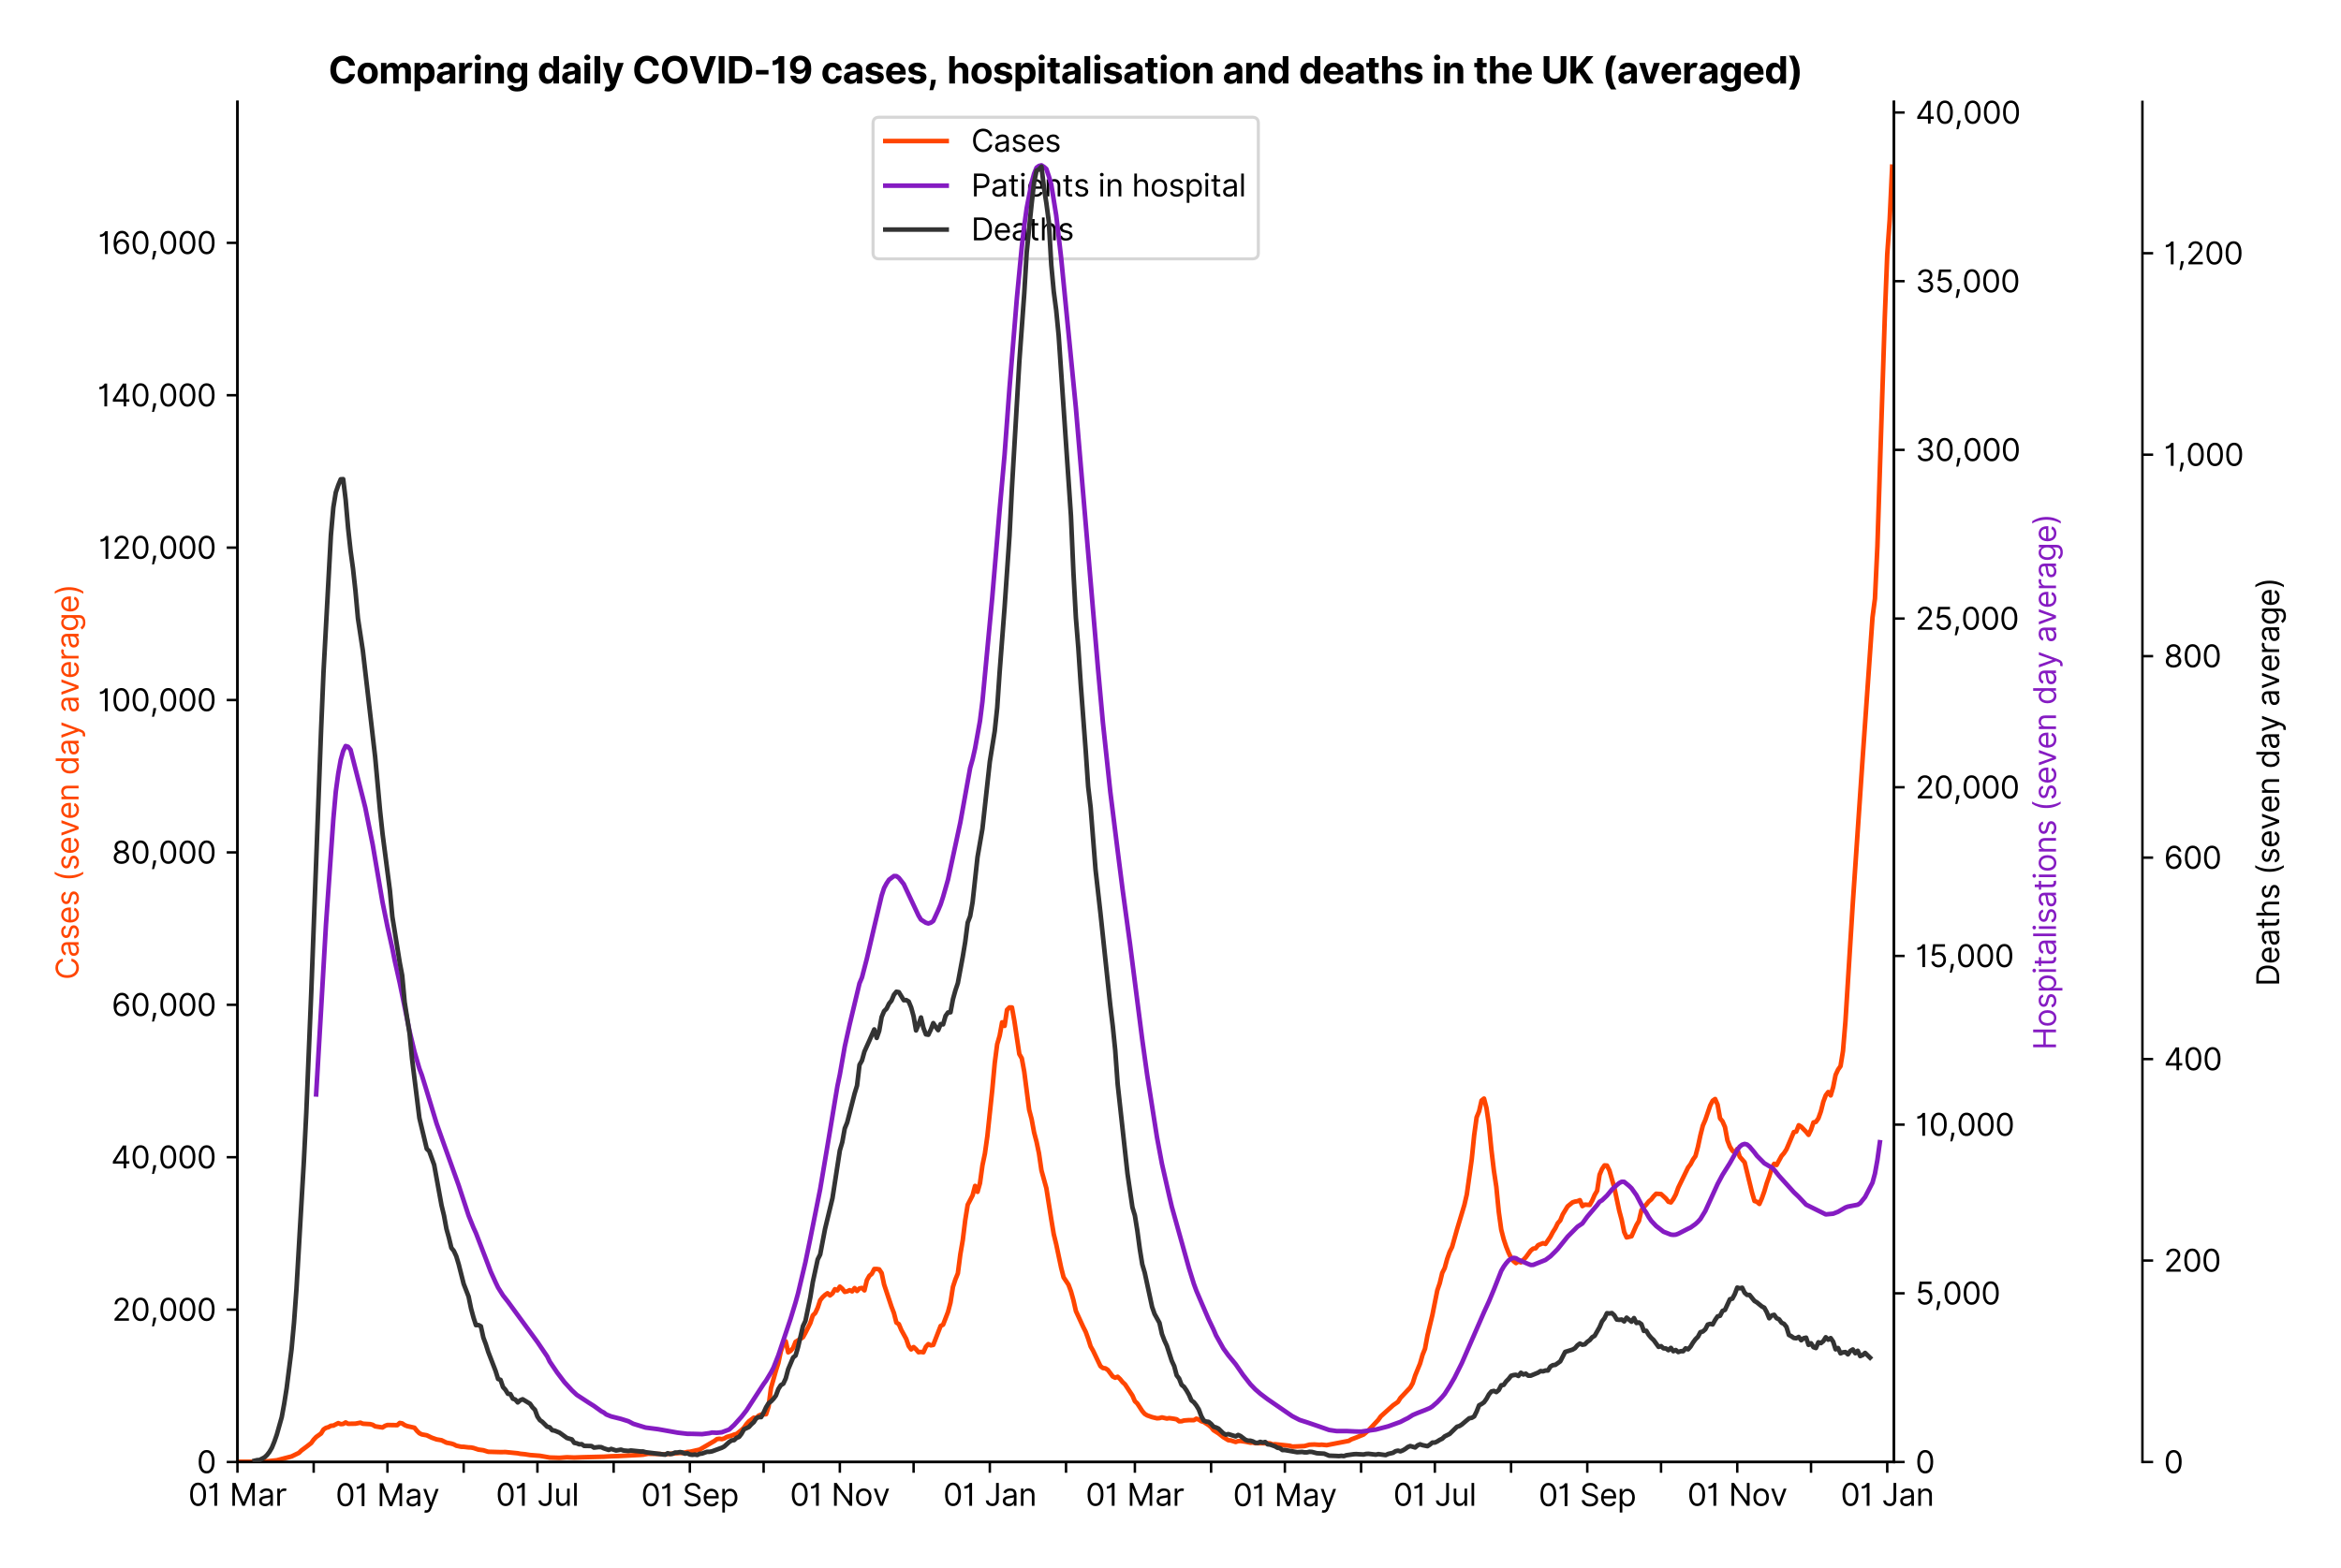 <?xml version="1.0" encoding="utf-8" standalone="no"?>
<!DOCTYPE svg PUBLIC "-//W3C//DTD SVG 1.1//EN"
  "http://www.w3.org/Graphics/SVG/1.1/DTD/svg11.dtd">
<svg xmlns:xlink="http://www.w3.org/1999/xlink" viewBox="0 0 763.148 511.234" xmlns="http://www.w3.org/2000/svg" version="1.1">
 <defs>
  <style type="text/css">*{stroke-linejoin: round; stroke-linecap: butt}</style>
 </defs>
 <g id="figure_1">
  <g id="patch_1">
   <path d="M -0 511.234 
L 763.148 511.234 
L 763.148 0 
L -0 0 
z
" style="fill: #ffffff"/>
  </g>
  <g id="axes_1">
   <g id="patch_2">
    <path d="M 77.409 476.745 
L 617.409 476.745 
L 617.409 33.225 
L 77.409 33.225 
z
" style="fill: #ffffff"/>
   </g>
   <g id="matplotlib.axis_1">
    <g id="xtick_1">
     <g id="line2d_1">
      <defs>
       <path id="m2f59eef1bb" d="M 0 0 
L 0 3.5 
" style="stroke: #000000; stroke-width: 0.8"/>
      </defs>
      <g>
       <use xlink:href="#m2f59eef1bb" x="77.409" y="476.745" style="stroke: #000000; stroke-width: 0.8"/>
      </g>
     </g>
     <g id="text_1">
      <!-- 01 Mar -->
      <g transform="translate(61.373 491.018)scale(0.1 -0.1)">
       <defs>
        <path id="Inter-Regular-30" d="M 2000 -64 
Q 1230 -64 806 561 
Q 382 1186 382 2327 
Q 382 3459 809 4088 
Q 1236 4718 2000 4718 
Q 2764 4718 3191 4088 
Q 3618 3459 3618 2327 
Q 3618 1186 3194 561 
Q 2771 -64 2000 -64 
z
M 2000 436 
Q 2509 436 2791 927 
Q 3073 1418 3073 2327 
Q 3073 3234 2789 3730 
Q 2505 4227 2000 4227 
Q 1496 4227 1211 3730 
Q 927 3234 927 2327 
Q 927 1418 1210 927 
Q 1493 436 2000 436 
z
" transform="scale(0.016)"/>
        <path id="Inter-Regular-31" d="M 1973 4655 
L 1973 0 
L 1409 0 
L 1409 3836 
L 1373 3836 
Q 1341 3773 1209 3692 
Q 1077 3611 868 3551 
Q 659 3491 391 3491 
L 391 3964 
Q 661 3964 859 4061 
Q 1057 4159 1190 4291 
Q 1323 4423 1392 4529 
Q 1461 4636 1473 4655 
L 1973 4655 
z
" transform="scale(0.016)"/>
        <path id="Inter-Regular-20" transform="scale(0.016)"/>
        <path id="Inter-Regular-4d" d="M 564 4655 
L 1236 4655 
L 2818 791 
L 2873 791 
L 4455 4655 
L 5127 4655 
L 5127 0 
L 4600 0 
L 4600 3536 
L 4555 3536 
L 3100 0 
L 2591 0 
L 1136 3536 
L 1091 3536 
L 1091 0 
L 564 0 
L 564 4655 
z
" transform="scale(0.016)"/>
        <path id="Inter-Regular-61" d="M 1518 -82 
Q 1186 -82 916 44 
Q 646 170 486 410 
Q 327 650 327 991 
Q 327 1291 445 1478 
Q 564 1666 761 1773 
Q 959 1880 1199 1933 
Q 1439 1986 1682 2018 
Q 2000 2059 2199 2080 
Q 2398 2102 2490 2154 
Q 2582 2207 2582 2336 
L 2582 2355 
Q 2582 2691 2399 2877 
Q 2216 3064 1846 3064 
Q 1461 3064 1243 2895 
Q 1025 2727 936 2536 
L 427 2718 
Q 564 3036 792 3214 
Q 1021 3393 1292 3464 
Q 1564 3536 1827 3536 
Q 1996 3536 2215 3496 
Q 2434 3457 2640 3334 
Q 2846 3211 2982 2963 
Q 3118 2716 3118 2300 
L 3118 0 
L 2582 0 
L 2582 473 
L 2555 473 
Q 2500 359 2373 229 
Q 2246 100 2034 9 
Q 1823 -82 1518 -82 
z
M 1600 400 
Q 1918 400 2137 525 
Q 2357 650 2469 847 
Q 2582 1045 2582 1264 
L 2582 1755 
Q 2548 1714 2433 1681 
Q 2318 1648 2169 1624 
Q 2021 1600 1881 1583 
Q 1741 1566 1655 1555 
Q 1446 1527 1265 1467 
Q 1084 1407 974 1287 
Q 864 1168 864 964 
Q 864 684 1072 542 
Q 1280 400 1600 400 
z
" transform="scale(0.016)"/>
        <path id="Inter-Regular-72" d="M 491 0 
L 491 3491 
L 1009 3491 
L 1009 2964 
L 1046 2964 
Q 1139 3223 1389 3384 
Q 1639 3545 1955 3545 
Q 2100 3545 2209 3511 
Q 2318 3477 2400 3418 
L 2218 2964 
Q 2161 2993 2085 3010 
Q 2009 3027 1909 3027 
Q 1527 3027 1277 2794 
Q 1027 2561 1027 2209 
L 1027 0 
L 491 0 
z
" transform="scale(0.016)"/>
       </defs>
       <use xlink:href="#Inter-Regular-30"/>
       <use xlink:href="#Inter-Regular-31" x="62.5"/>
       <use xlink:href="#Inter-Regular-20" x="106.676"/>
       <use xlink:href="#Inter-Regular-4d" x="134.801"/>
       <use xlink:href="#Inter-Regular-61" x="225.994"/>
       <use xlink:href="#Inter-Regular-72" x="282.386"/>
      </g>
     </g>
    </g>
    <g id="xtick_2">
     <g id="line2d_2">
      <g>
       <use xlink:href="#m2f59eef1bb" x="102.256" y="476.745" style="stroke: #000000; stroke-width: 0.8"/>
      </g>
     </g>
    </g>
    <g id="xtick_3">
     <g id="line2d_3">
      <g>
       <use xlink:href="#m2f59eef1bb" x="126.302" y="476.745" style="stroke: #000000; stroke-width: 0.8"/>
      </g>
     </g>
     <g id="text_2">
      <!-- 01 May -->
      <g transform="translate(109.399 491.117)scale(0.1 -0.1)">
       <defs>
        <path id="Inter-Regular-79" d="M 818 -1355 
Q 682 -1355 575 -1333 
Q 468 -1311 427 -1291 
L 564 -818 
Q 857 -893 1053 -814 
Q 1250 -736 1391 -345 
L 1509 -18 
L 218 3491 
L 800 3491 
L 1764 709 
L 1800 709 
L 2764 3491 
L 3346 3491 
L 1846 -564 
Q 1550 -1355 818 -1355 
z
" transform="scale(0.016)"/>
       </defs>
       <use xlink:href="#Inter-Regular-30"/>
       <use xlink:href="#Inter-Regular-31" x="62.5"/>
       <use xlink:href="#Inter-Regular-20" x="106.676"/>
       <use xlink:href="#Inter-Regular-4d" x="134.801"/>
       <use xlink:href="#Inter-Regular-61" x="225.994"/>
       <use xlink:href="#Inter-Regular-79" x="282.386"/>
      </g>
     </g>
    </g>
    <g id="xtick_4">
     <g id="line2d_4">
      <g>
       <use xlink:href="#m2f59eef1bb" x="151.149" y="476.745" style="stroke: #000000; stroke-width: 0.8"/>
      </g>
     </g>
    </g>
    <g id="xtick_5">
     <g id="line2d_5">
      <g>
       <use xlink:href="#m2f59eef1bb" x="175.195" y="476.745" style="stroke: #000000; stroke-width: 0.8"/>
      </g>
     </g>
     <g id="text_3">
      <!-- 01 Jul -->
      <g transform="translate(161.651 491.018)scale(0.1 -0.1)">
       <defs>
        <path id="Inter-Regular-4a" d="M 2346 4655 
L 2909 4655 
L 2909 1327 
Q 2909 657 2549 296 
Q 2189 -64 1582 -64 
Q 1200 -64 902 76 
Q 605 216 434 475 
Q 264 734 264 1091 
L 818 1091 
Q 818 795 1034 615 
Q 1250 436 1582 436 
Q 1948 436 2147 664 
Q 2346 893 2346 1327 
L 2346 4655 
z
" transform="scale(0.016)"/>
        <path id="Inter-Regular-75" d="M 2691 1427 
L 2691 3491 
L 3227 3491 
L 3227 0 
L 2691 0 
L 2691 591 
L 2655 591 
Q 2532 325 2273 140 
Q 2014 -45 1618 -45 
Q 1127 -45 809 280 
Q 491 605 491 1273 
L 491 3491 
L 1027 3491 
L 1027 1309 
Q 1027 927 1242 700 
Q 1457 473 1791 473 
Q 1991 473 2199 575 
Q 2407 677 2549 888 
Q 2691 1100 2691 1427 
z
" transform="scale(0.016)"/>
        <path id="Inter-Regular-6c" d="M 1027 4655 
L 1027 0 
L 491 0 
L 491 4655 
L 1027 4655 
z
" transform="scale(0.016)"/>
       </defs>
       <use xlink:href="#Inter-Regular-30"/>
       <use xlink:href="#Inter-Regular-31" x="62.5"/>
       <use xlink:href="#Inter-Regular-20" x="106.676"/>
       <use xlink:href="#Inter-Regular-4a" x="134.801"/>
       <use xlink:href="#Inter-Regular-75" x="189.063"/>
       <use xlink:href="#Inter-Regular-6c" x="247.159"/>
      </g>
     </g>
    </g>
    <g id="xtick_6">
     <g id="line2d_6">
      <g>
       <use xlink:href="#m2f59eef1bb" x="200.042" y="476.745" style="stroke: #000000; stroke-width: 0.8"/>
      </g>
     </g>
    </g>
    <g id="xtick_7">
     <g id="line2d_7">
      <g>
       <use xlink:href="#m2f59eef1bb" x="224.889" y="476.745" style="stroke: #000000; stroke-width: 0.8"/>
      </g>
     </g>
     <g id="text_4">
      <!-- 01 Sep -->
      <g transform="translate(209.001 491.117)scale(0.1 -0.1)">
       <defs>
        <path id="Inter-Regular-53" d="M 3109 3491 
Q 3068 3836 2777 4027 
Q 2486 4218 2064 4218 
Q 1600 4218 1318 3999 
Q 1036 3780 1036 3445 
Q 1036 3195 1189 3042 
Q 1343 2889 1553 2803 
Q 1764 2718 1936 2673 
L 2409 2545 
Q 2591 2498 2815 2414 
Q 3039 2330 3244 2185 
Q 3450 2041 3584 1816 
Q 3718 1591 3718 1264 
Q 3718 886 3521 581 
Q 3325 277 2949 97 
Q 2573 -82 2036 -82 
Q 1286 -82 845 272 
Q 405 627 364 1200 
L 946 1200 
Q 968 936 1124 764 
Q 1280 593 1519 510 
Q 1759 427 2036 427 
Q 2359 427 2616 533 
Q 2873 639 3023 828 
Q 3173 1018 3173 1273 
Q 3173 1505 3043 1650 
Q 2914 1795 2702 1886 
Q 2491 1977 2246 2045 
L 1673 2209 
Q 1127 2366 809 2657 
Q 491 2948 491 3418 
Q 491 3809 703 4101 
Q 916 4393 1276 4555 
Q 1636 4718 2082 4718 
Q 2532 4718 2882 4558 
Q 3232 4398 3437 4120 
Q 3643 3843 3655 3491 
L 3109 3491 
z
" transform="scale(0.016)"/>
        <path id="Inter-Regular-65" d="M 1955 -73 
Q 1450 -73 1085 151 
Q 721 375 524 778 
Q 327 1182 327 1718 
Q 327 2255 524 2665 
Q 721 3075 1074 3305 
Q 1427 3536 1900 3536 
Q 2173 3536 2439 3445 
Q 2705 3355 2923 3151 
Q 3141 2948 3270 2614 
Q 3400 2280 3400 1791 
L 3400 1564 
L 866 1564 
Q 884 1005 1183 707 
Q 1482 409 1955 409 
Q 2271 409 2498 545 
Q 2725 682 2827 955 
L 3346 809 
Q 3223 414 2854 170 
Q 2486 -73 1955 -73 
z
M 866 2027 
L 2855 2027 
Q 2855 2470 2595 2762 
Q 2336 3055 1900 3055 
Q 1593 3055 1368 2911 
Q 1143 2768 1013 2533 
Q 884 2298 866 2027 
z
" transform="scale(0.016)"/>
        <path id="Inter-Regular-70" d="M 491 -1309 
L 491 3491 
L 1009 3491 
L 1009 2936 
L 1073 2936 
Q 1132 3027 1237 3169 
Q 1343 3311 1542 3423 
Q 1741 3536 2082 3536 
Q 2523 3536 2859 3315 
Q 3196 3095 3384 2690 
Q 3573 2286 3573 1736 
Q 3573 1182 3384 776 
Q 3196 370 2861 148 
Q 2527 -73 2091 -73 
Q 1755 -73 1552 39 
Q 1350 152 1241 296 
Q 1132 441 1073 536 
L 1027 536 
L 1027 -1309 
L 491 -1309 
z
M 1018 1745 
Q 1018 1152 1276 780 
Q 1534 409 2018 409 
Q 2355 409 2581 587 
Q 2807 766 2921 1069 
Q 3036 1373 3036 1745 
Q 3036 2114 2923 2410 
Q 2811 2707 2585 2881 
Q 2359 3055 2018 3055 
Q 1527 3055 1272 2693 
Q 1018 2332 1018 1745 
z
" transform="scale(0.016)"/>
       </defs>
       <use xlink:href="#Inter-Regular-30"/>
       <use xlink:href="#Inter-Regular-31" x="62.5"/>
       <use xlink:href="#Inter-Regular-20" x="106.676"/>
       <use xlink:href="#Inter-Regular-53" x="134.801"/>
       <use xlink:href="#Inter-Regular-65" x="198.58"/>
       <use xlink:href="#Inter-Regular-70" x="256.818"/>
      </g>
     </g>
    </g>
    <g id="xtick_8">
     <g id="line2d_8">
      <g>
       <use xlink:href="#m2f59eef1bb" x="248.934" y="476.745" style="stroke: #000000; stroke-width: 0.8"/>
      </g>
     </g>
    </g>
    <g id="xtick_9">
     <g id="line2d_9">
      <g>
       <use xlink:href="#m2f59eef1bb" x="273.781" y="476.745" style="stroke: #000000; stroke-width: 0.8"/>
      </g>
     </g>
     <g id="text_5">
      <!-- 01 Nov -->
      <g transform="translate(257.51 491.018)scale(0.1 -0.1)">
       <defs>
        <path id="Inter-Regular-4e" d="M 4255 4655 
L 4255 0 
L 3709 0 
L 1173 3655 
L 1127 3655 
L 1127 0 
L 564 0 
L 564 4655 
L 1109 4655 
L 3655 991 
L 3700 991 
L 3700 4655 
L 4255 4655 
z
" transform="scale(0.016)"/>
        <path id="Inter-Regular-6f" d="M 1909 -73 
Q 1436 -73 1080 152 
Q 725 377 526 781 
Q 327 1186 327 1727 
Q 327 2273 526 2679 
Q 725 3086 1080 3311 
Q 1436 3536 1909 3536 
Q 2382 3536 2737 3311 
Q 3093 3086 3292 2679 
Q 3491 2273 3491 1727 
Q 3491 1186 3292 781 
Q 3093 377 2737 152 
Q 2382 -73 1909 -73 
z
M 1909 409 
Q 2268 409 2500 593 
Q 2732 777 2843 1077 
Q 2955 1377 2955 1727 
Q 2955 2077 2843 2379 
Q 2732 2682 2500 2868 
Q 2268 3055 1909 3055 
Q 1550 3055 1318 2868 
Q 1086 2682 975 2379 
Q 864 2077 864 1727 
Q 864 1377 975 1077 
Q 1086 777 1318 593 
Q 1550 409 1909 409 
z
" transform="scale(0.016)"/>
        <path id="Inter-Regular-76" d="M 3346 3491 
L 2055 0 
L 1509 0 
L 218 3491 
L 800 3491 
L 1764 709 
L 1800 709 
L 2764 3491 
L 3346 3491 
z
" transform="scale(0.016)"/>
       </defs>
       <use xlink:href="#Inter-Regular-30"/>
       <use xlink:href="#Inter-Regular-31" x="62.5"/>
       <use xlink:href="#Inter-Regular-20" x="106.676"/>
       <use xlink:href="#Inter-Regular-4e" x="134.801"/>
       <use xlink:href="#Inter-Regular-6f" x="210.085"/>
       <use xlink:href="#Inter-Regular-76" x="269.744"/>
      </g>
     </g>
    </g>
    <g id="xtick_10">
     <g id="line2d_10">
      <g>
       <use xlink:href="#m2f59eef1bb" x="297.827" y="476.745" style="stroke: #000000; stroke-width: 0.8"/>
      </g>
     </g>
    </g>
    <g id="xtick_11">
     <g id="line2d_11">
      <g>
       <use xlink:href="#m2f59eef1bb" x="322.674" y="476.745" style="stroke: #000000; stroke-width: 0.8"/>
      </g>
     </g>
     <g id="text_6">
      <!-- 01 Jan -->
      <g transform="translate(307.475 491.018)scale(0.1 -0.1)">
       <defs>
        <path id="Inter-Regular-6e" d="M 1027 2100 
L 1027 0 
L 491 0 
L 491 3491 
L 1009 3491 
L 1009 2945 
L 1055 2945 
Q 1177 3211 1427 3373 
Q 1677 3536 2073 3536 
Q 2602 3536 2928 3211 
Q 3255 2886 3255 2218 
L 3255 0 
L 2718 0 
L 2718 2182 
Q 2718 2593 2504 2824 
Q 2291 3055 1918 3055 
Q 1534 3055 1280 2806 
Q 1027 2557 1027 2100 
z
" transform="scale(0.016)"/>
       </defs>
       <use xlink:href="#Inter-Regular-30"/>
       <use xlink:href="#Inter-Regular-31" x="62.5"/>
       <use xlink:href="#Inter-Regular-20" x="106.676"/>
       <use xlink:href="#Inter-Regular-4a" x="134.801"/>
       <use xlink:href="#Inter-Regular-61" x="189.063"/>
       <use xlink:href="#Inter-Regular-6e" x="245.455"/>
      </g>
     </g>
    </g>
    <g id="xtick_12">
     <g id="line2d_12">
      <g>
       <use xlink:href="#m2f59eef1bb" x="347.521" y="476.745" style="stroke: #000000; stroke-width: 0.8"/>
      </g>
     </g>
    </g>
    <g id="xtick_13">
     <g id="line2d_13">
      <g>
       <use xlink:href="#m2f59eef1bb" x="369.963" y="476.745" style="stroke: #000000; stroke-width: 0.8"/>
      </g>
     </g>
     <g id="text_7">
      <!-- 01 Mar -->
      <g transform="translate(353.927 491.018)scale(0.1 -0.1)">
       <use xlink:href="#Inter-Regular-30"/>
       <use xlink:href="#Inter-Regular-31" x="62.5"/>
       <use xlink:href="#Inter-Regular-20" x="106.676"/>
       <use xlink:href="#Inter-Regular-4d" x="134.801"/>
       <use xlink:href="#Inter-Regular-61" x="225.994"/>
       <use xlink:href="#Inter-Regular-72" x="282.386"/>
      </g>
     </g>
    </g>
    <g id="xtick_14">
     <g id="line2d_14">
      <g>
       <use xlink:href="#m2f59eef1bb" x="394.81" y="476.745" style="stroke: #000000; stroke-width: 0.8"/>
      </g>
     </g>
    </g>
    <g id="xtick_15">
     <g id="line2d_15">
      <g>
       <use xlink:href="#m2f59eef1bb" x="418.856" y="476.745" style="stroke: #000000; stroke-width: 0.8"/>
      </g>
     </g>
     <g id="text_8">
      <!-- 01 May -->
      <g transform="translate(401.953 491.117)scale(0.1 -0.1)">
       <use xlink:href="#Inter-Regular-30"/>
       <use xlink:href="#Inter-Regular-31" x="62.5"/>
       <use xlink:href="#Inter-Regular-20" x="106.676"/>
       <use xlink:href="#Inter-Regular-4d" x="134.801"/>
       <use xlink:href="#Inter-Regular-61" x="225.994"/>
       <use xlink:href="#Inter-Regular-79" x="282.386"/>
      </g>
     </g>
    </g>
    <g id="xtick_16">
     <g id="line2d_16">
      <g>
       <use xlink:href="#m2f59eef1bb" x="443.703" y="476.745" style="stroke: #000000; stroke-width: 0.8"/>
      </g>
     </g>
    </g>
    <g id="xtick_17">
     <g id="line2d_17">
      <g>
       <use xlink:href="#m2f59eef1bb" x="467.749" y="476.745" style="stroke: #000000; stroke-width: 0.8"/>
      </g>
     </g>
     <g id="text_9">
      <!-- 01 Jul -->
      <g transform="translate(454.205 491.018)scale(0.1 -0.1)">
       <use xlink:href="#Inter-Regular-30"/>
       <use xlink:href="#Inter-Regular-31" x="62.5"/>
       <use xlink:href="#Inter-Regular-20" x="106.676"/>
       <use xlink:href="#Inter-Regular-4a" x="134.801"/>
       <use xlink:href="#Inter-Regular-75" x="189.063"/>
       <use xlink:href="#Inter-Regular-6c" x="247.159"/>
      </g>
     </g>
    </g>
    <g id="xtick_18">
     <g id="line2d_18">
      <g>
       <use xlink:href="#m2f59eef1bb" x="492.596" y="476.745" style="stroke: #000000; stroke-width: 0.8"/>
      </g>
     </g>
    </g>
    <g id="xtick_19">
     <g id="line2d_19">
      <g>
       <use xlink:href="#m2f59eef1bb" x="517.443" y="476.745" style="stroke: #000000; stroke-width: 0.8"/>
      </g>
     </g>
     <g id="text_10">
      <!-- 01 Sep -->
      <g transform="translate(501.555 491.117)scale(0.1 -0.1)">
       <use xlink:href="#Inter-Regular-30"/>
       <use xlink:href="#Inter-Regular-31" x="62.5"/>
       <use xlink:href="#Inter-Regular-20" x="106.676"/>
       <use xlink:href="#Inter-Regular-53" x="134.801"/>
       <use xlink:href="#Inter-Regular-65" x="198.58"/>
       <use xlink:href="#Inter-Regular-70" x="256.818"/>
      </g>
     </g>
    </g>
    <g id="xtick_20">
     <g id="line2d_20">
      <g>
       <use xlink:href="#m2f59eef1bb" x="541.488" y="476.745" style="stroke: #000000; stroke-width: 0.8"/>
      </g>
     </g>
    </g>
    <g id="xtick_21">
     <g id="line2d_21">
      <g>
       <use xlink:href="#m2f59eef1bb" x="566.335" y="476.745" style="stroke: #000000; stroke-width: 0.8"/>
      </g>
     </g>
     <g id="text_11">
      <!-- 01 Nov -->
      <g transform="translate(550.064 491.018)scale(0.1 -0.1)">
       <use xlink:href="#Inter-Regular-30"/>
       <use xlink:href="#Inter-Regular-31" x="62.5"/>
       <use xlink:href="#Inter-Regular-20" x="106.676"/>
       <use xlink:href="#Inter-Regular-4e" x="134.801"/>
       <use xlink:href="#Inter-Regular-6f" x="210.085"/>
       <use xlink:href="#Inter-Regular-76" x="269.744"/>
      </g>
     </g>
    </g>
    <g id="xtick_22">
     <g id="line2d_22">
      <g>
       <use xlink:href="#m2f59eef1bb" x="590.381" y="476.745" style="stroke: #000000; stroke-width: 0.8"/>
      </g>
     </g>
    </g>
    <g id="xtick_23">
     <g id="line2d_23">
      <g>
       <use xlink:href="#m2f59eef1bb" x="615.228" y="476.745" style="stroke: #000000; stroke-width: 0.8"/>
      </g>
     </g>
     <g id="text_12">
      <!-- 01 Jan -->
      <g transform="translate(600.029 491.018)scale(0.1 -0.1)">
       <use xlink:href="#Inter-Regular-30"/>
       <use xlink:href="#Inter-Regular-31" x="62.5"/>
       <use xlink:href="#Inter-Regular-20" x="106.676"/>
       <use xlink:href="#Inter-Regular-4a" x="134.801"/>
       <use xlink:href="#Inter-Regular-61" x="189.063"/>
       <use xlink:href="#Inter-Regular-6e" x="245.455"/>
      </g>
     </g>
    </g>
   </g>
   <g id="matplotlib.axis_2">
    <g id="ytick_1">
     <g id="line2d_24">
      <defs>
       <path id="m19acda80d0" d="M 0 0 
L -3.5 0 
" style="stroke: #000000; stroke-width: 0.8"/>
      </defs>
      <g>
       <use xlink:href="#m19acda80d0" x="77.409" y="476.745" style="stroke: #000000; stroke-width: 0.8"/>
      </g>
     </g>
     <g id="text_13">
      <!-- 0 -->
      <g transform="translate(64.159 480.382)scale(0.1 -0.1)">
       <use xlink:href="#Inter-Regular-30"/>
      </g>
     </g>
    </g>
    <g id="ytick_2">
     <g id="line2d_25">
      <g>
       <use xlink:href="#m19acda80d0" x="77.409" y="427.05" style="stroke: #000000; stroke-width: 0.8"/>
      </g>
     </g>
     <g id="text_14">
      <!-- 20,000 -->
      <g transform="translate(36.559 430.687)scale(0.1 -0.1)">
       <defs>
        <path id="Inter-Regular-32" d="M 482 0 
L 482 409 
L 2018 2091 
Q 2289 2386 2464 2605 
Q 2639 2825 2724 3019 
Q 2809 3214 2809 3427 
Q 2809 3795 2553 4011 
Q 2298 4227 1918 4227 
Q 1514 4227 1275 3985 
Q 1036 3743 1036 3345 
L 500 3345 
Q 500 3755 688 4064 
Q 877 4373 1203 4545 
Q 1530 4718 1936 4718 
Q 2346 4718 2661 4545 
Q 2977 4373 3156 4079 
Q 3336 3786 3336 3427 
Q 3336 3170 3244 2926 
Q 3152 2682 2926 2383 
Q 2700 2084 2300 1655 
L 1255 536 
L 1255 500 
L 3418 500 
L 3418 0 
L 482 0 
z
" transform="scale(0.016)"/>
        <path id="Inter-Regular-2c" d="M 1291 636 
L 1255 391 
Q 1216 132 1137 -163 
Q 1059 -459 975 -720 
Q 891 -982 836 -1136 
L 427 -1136 
Q 457 -991 504 -752 
Q 552 -514 601 -219 
Q 650 75 682 382 
L 709 636 
L 1291 636 
z
" transform="scale(0.016)"/>
       </defs>
       <use xlink:href="#Inter-Regular-32"/>
       <use xlink:href="#Inter-Regular-30" x="60.511"/>
       <use xlink:href="#Inter-Regular-2c" x="123.011"/>
       <use xlink:href="#Inter-Regular-30" x="150.994"/>
       <use xlink:href="#Inter-Regular-30" x="213.494"/>
       <use xlink:href="#Inter-Regular-30" x="275.994"/>
      </g>
     </g>
    </g>
    <g id="ytick_3">
     <g id="line2d_26">
      <g>
       <use xlink:href="#m19acda80d0" x="77.409" y="377.356" style="stroke: #000000; stroke-width: 0.8"/>
      </g>
     </g>
     <g id="text_15">
      <!-- 40,000 -->
      <g transform="translate(36.191 380.992)scale(0.1 -0.1)">
       <defs>
        <path id="Inter-Regular-34" d="M 373 955 
L 373 1418 
L 2418 4655 
L 3100 4655 
L 3100 1455 
L 3736 1455 
L 3736 955 
L 3100 955 
L 3100 0 
L 2564 0 
L 2564 955 
L 373 955 
z
M 2564 1455 
L 2564 3936 
L 2527 3936 
L 982 1491 
L 982 1455 
L 2564 1455 
z
" transform="scale(0.016)"/>
       </defs>
       <use xlink:href="#Inter-Regular-34"/>
       <use xlink:href="#Inter-Regular-30" x="64.205"/>
       <use xlink:href="#Inter-Regular-2c" x="126.705"/>
       <use xlink:href="#Inter-Regular-30" x="154.688"/>
       <use xlink:href="#Inter-Regular-30" x="217.188"/>
       <use xlink:href="#Inter-Regular-30" x="279.688"/>
      </g>
     </g>
    </g>
    <g id="ytick_4">
     <g id="line2d_27">
      <g>
       <use xlink:href="#m19acda80d0" x="77.409" y="327.661" style="stroke: #000000; stroke-width: 0.8"/>
      </g>
     </g>
     <g id="text_16">
      <!-- 60,000 -->
      <g transform="translate(36.375 331.297)scale(0.1 -0.1)">
       <defs>
        <path id="Inter-Regular-36" d="M 2027 -64 
Q 1741 -59 1454 45 
Q 1168 150 932 399 
Q 696 648 552 1074 
Q 409 1500 409 2145 
Q 409 3386 861 4056 
Q 1314 4727 2100 4727 
Q 2686 4727 3073 4384 
Q 3461 4041 3546 3491 
L 2991 3491 
Q 2914 3811 2691 4019 
Q 2468 4227 2100 4227 
Q 1559 4227 1249 3755 
Q 939 3284 936 2427 
L 973 2427 
Q 1164 2716 1461 2880 
Q 1759 3045 2118 3045 
Q 2518 3045 2850 2846 
Q 3182 2648 3382 2299 
Q 3582 1950 3582 1500 
Q 3582 1068 3389 710 
Q 3196 352 2847 142 
Q 2498 -68 2027 -64 
z
M 2027 436 
Q 2314 436 2542 579 
Q 2771 723 2903 964 
Q 3036 1205 3036 1500 
Q 3036 1789 2908 2026 
Q 2780 2264 2556 2404 
Q 2332 2545 2046 2545 
Q 1757 2545 1525 2397 
Q 1293 2250 1157 2010 
Q 1021 1770 1018 1491 
Q 1018 1214 1149 973 
Q 1280 732 1508 584 
Q 1736 436 2027 436 
z
" transform="scale(0.016)"/>
       </defs>
       <use xlink:href="#Inter-Regular-36"/>
       <use xlink:href="#Inter-Regular-30" x="62.358"/>
       <use xlink:href="#Inter-Regular-2c" x="124.858"/>
       <use xlink:href="#Inter-Regular-30" x="152.841"/>
       <use xlink:href="#Inter-Regular-30" x="215.341"/>
       <use xlink:href="#Inter-Regular-30" x="277.841"/>
      </g>
     </g>
    </g>
    <g id="ytick_5">
     <g id="line2d_28">
      <g>
       <use xlink:href="#m19acda80d0" x="77.409" y="277.966" style="stroke: #000000; stroke-width: 0.8"/>
      </g>
     </g>
     <g id="text_17">
      <!-- 80,000 -->
      <g transform="translate(36.445 281.603)scale(0.1 -0.1)">
       <defs>
        <path id="Inter-Regular-38" d="M 1973 -64 
Q 1505 -64 1147 103 
Q 789 270 589 564 
Q 389 859 391 1236 
Q 389 1532 507 1783 
Q 625 2034 830 2203 
Q 1036 2373 1291 2418 
L 1291 2445 
Q 957 2532 759 2821 
Q 561 3111 564 3482 
Q 561 3836 743 4115 
Q 925 4395 1244 4556 
Q 1564 4718 1973 4718 
Q 2377 4718 2695 4556 
Q 3014 4395 3197 4115 
Q 3380 3836 3382 3482 
Q 3380 3111 3181 2821 
Q 2982 2532 2655 2445 
L 2655 2418 
Q 2907 2373 3109 2203 
Q 3311 2034 3431 1783 
Q 3552 1532 3555 1236 
Q 3552 859 3351 564 
Q 3150 270 2794 103 
Q 2439 -64 1973 -64 
z
M 1973 436 
Q 2446 436 2722 662 
Q 2998 889 3000 1264 
Q 2998 1527 2864 1729 
Q 2730 1932 2499 2048 
Q 2268 2164 1973 2164 
Q 1675 2164 1442 2048 
Q 1209 1932 1076 1729 
Q 943 1527 946 1264 
Q 943 889 1218 662 
Q 1493 436 1973 436 
z
M 1973 2645 
Q 2348 2645 2591 2864 
Q 2834 3084 2836 3445 
Q 2834 3800 2596 4013 
Q 2359 4227 1973 4227 
Q 1582 4227 1344 4013 
Q 1107 3800 1109 3445 
Q 1107 3084 1349 2864 
Q 1591 2645 1973 2645 
z
" transform="scale(0.016)"/>
       </defs>
       <use xlink:href="#Inter-Regular-38"/>
       <use xlink:href="#Inter-Regular-30" x="61.648"/>
       <use xlink:href="#Inter-Regular-2c" x="124.148"/>
       <use xlink:href="#Inter-Regular-30" x="152.131"/>
       <use xlink:href="#Inter-Regular-30" x="214.631"/>
       <use xlink:href="#Inter-Regular-30" x="277.131"/>
      </g>
     </g>
    </g>
    <g id="ytick_6">
     <g id="line2d_29">
      <g>
       <use xlink:href="#m19acda80d0" x="77.409" y="228.271" style="stroke: #000000; stroke-width: 0.8"/>
      </g>
     </g>
     <g id="text_18">
      <!-- 100,000 -->
      <g transform="translate(31.944 231.908)scale(0.1 -0.1)">
       <use xlink:href="#Inter-Regular-31"/>
       <use xlink:href="#Inter-Regular-30" x="44.176"/>
       <use xlink:href="#Inter-Regular-30" x="106.676"/>
       <use xlink:href="#Inter-Regular-2c" x="169.176"/>
       <use xlink:href="#Inter-Regular-30" x="197.159"/>
       <use xlink:href="#Inter-Regular-30" x="259.659"/>
       <use xlink:href="#Inter-Regular-30" x="322.159"/>
      </g>
     </g>
    </g>
    <g id="ytick_7">
     <g id="line2d_30">
      <g>
       <use xlink:href="#m19acda80d0" x="77.409" y="178.577" style="stroke: #000000; stroke-width: 0.8"/>
      </g>
     </g>
     <g id="text_19">
      <!-- 120,000 -->
      <g transform="translate(32.142 182.213)scale(0.1 -0.1)">
       <use xlink:href="#Inter-Regular-31"/>
       <use xlink:href="#Inter-Regular-32" x="44.176"/>
       <use xlink:href="#Inter-Regular-30" x="104.688"/>
       <use xlink:href="#Inter-Regular-2c" x="167.188"/>
       <use xlink:href="#Inter-Regular-30" x="195.171"/>
       <use xlink:href="#Inter-Regular-30" x="257.671"/>
       <use xlink:href="#Inter-Regular-30" x="320.171"/>
      </g>
     </g>
    </g>
    <g id="ytick_8">
     <g id="line2d_31">
      <g>
       <use xlink:href="#m19acda80d0" x="77.409" y="128.882" style="stroke: #000000; stroke-width: 0.8"/>
      </g>
     </g>
     <g id="text_20">
      <!-- 140,000 -->
      <g transform="translate(31.773 132.519)scale(0.1 -0.1)">
       <use xlink:href="#Inter-Regular-31"/>
       <use xlink:href="#Inter-Regular-34" x="44.176"/>
       <use xlink:href="#Inter-Regular-30" x="108.381"/>
       <use xlink:href="#Inter-Regular-2c" x="170.881"/>
       <use xlink:href="#Inter-Regular-30" x="198.864"/>
       <use xlink:href="#Inter-Regular-30" x="261.364"/>
       <use xlink:href="#Inter-Regular-30" x="323.864"/>
      </g>
     </g>
    </g>
    <g id="ytick_9">
     <g id="line2d_32">
      <g>
       <use xlink:href="#m19acda80d0" x="77.409" y="79.187" style="stroke: #000000; stroke-width: 0.8"/>
      </g>
     </g>
     <g id="text_21">
      <!-- 160,000 -->
      <g transform="translate(31.958 82.824)scale(0.1 -0.1)">
       <use xlink:href="#Inter-Regular-31"/>
       <use xlink:href="#Inter-Regular-36" x="44.176"/>
       <use xlink:href="#Inter-Regular-30" x="106.534"/>
       <use xlink:href="#Inter-Regular-2c" x="169.034"/>
       <use xlink:href="#Inter-Regular-30" x="197.017"/>
       <use xlink:href="#Inter-Regular-30" x="259.517"/>
       <use xlink:href="#Inter-Regular-30" x="322.017"/>
      </g>
     </g>
    </g>
    <g id="text_22">
     <!-- Cases (seven day average) -->
     <g style="fill: #ff4500" transform="translate(25.614 319.49)rotate(-90)scale(0.1 -0.1)">
      <defs>
       <path id="Inter-Regular-43" d="M 4309 3200 
L 3746 3200 
Q 3677 3523 3484 3743 
Q 3291 3964 3018 4077 
Q 2746 4191 2436 4191 
Q 2014 4191 1672 3977 
Q 1330 3764 1128 3348 
Q 927 2932 927 2327 
Q 927 1723 1128 1307 
Q 1330 891 1672 677 
Q 2014 464 2436 464 
Q 2746 464 3018 577 
Q 3291 691 3484 911 
Q 3677 1132 3746 1455 
L 4309 1455 
Q 4223 977 3957 637 
Q 3691 298 3298 117 
Q 2905 -64 2436 -64 
Q 1841 -64 1377 227 
Q 914 518 648 1054 
Q 382 1591 382 2327 
Q 382 3064 648 3600 
Q 914 4136 1377 4427 
Q 1841 4718 2436 4718 
Q 2905 4718 3298 4537 
Q 3691 4357 3957 4017 
Q 4223 3677 4309 3200 
z
" transform="scale(0.016)"/>
       <path id="Inter-Regular-73" d="M 2964 2709 
L 2482 2573 
Q 2411 2755 2245 2914 
Q 2080 3073 1727 3073 
Q 1407 3073 1194 2926 
Q 982 2780 982 2555 
Q 982 2355 1127 2239 
Q 1273 2123 1582 2045 
L 2100 1918 
Q 3027 1691 3027 973 
Q 3027 673 2855 436 
Q 2684 200 2377 63 
Q 2071 -73 1664 -73 
Q 1130 -73 780 159 
Q 430 391 336 836 
L 846 964 
Q 989 400 1655 400 
Q 2030 400 2251 560 
Q 2473 720 2473 945 
Q 2473 1316 1955 1436 
L 1373 1573 
Q 893 1686 669 1926 
Q 446 2166 446 2527 
Q 446 2823 613 3050 
Q 780 3277 1069 3406 
Q 1359 3536 1727 3536 
Q 2246 3536 2542 3309 
Q 2839 3082 2964 2709 
z
" transform="scale(0.016)"/>
       <path id="Inter-Regular-28" d="M 682 1964 
Q 682 2823 906 3544 
Q 1130 4266 1546 4873 
L 2018 4873 
Q 1800 4573 1623 4095 
Q 1446 3618 1341 3061 
Q 1236 2505 1236 1964 
Q 1236 1423 1341 866 
Q 1446 309 1623 -168 
Q 1800 -645 2018 -945 
L 1546 -945 
Q 1130 -339 906 383 
Q 682 1105 682 1964 
z
" transform="scale(0.016)"/>
       <path id="Inter-Regular-64" d="M 1809 -73 
Q 1373 -73 1039 148 
Q 705 370 516 776 
Q 327 1182 327 1736 
Q 327 2286 516 2690 
Q 705 3095 1041 3315 
Q 1377 3536 1818 3536 
Q 2159 3536 2358 3423 
Q 2557 3311 2662 3169 
Q 2768 3027 2827 2936 
L 2873 2936 
L 2873 4655 
L 3409 4655 
L 3409 0 
L 2891 0 
L 2891 536 
L 2827 536 
Q 2768 441 2659 296 
Q 2550 152 2348 39 
Q 2146 -73 1809 -73 
z
M 1882 409 
Q 2366 409 2624 780 
Q 2882 1152 2882 1745 
Q 2882 2332 2627 2693 
Q 2373 3055 1882 3055 
Q 1541 3055 1315 2881 
Q 1089 2707 976 2410 
Q 864 2114 864 1745 
Q 864 1373 978 1069 
Q 1093 766 1319 587 
Q 1546 409 1882 409 
z
" transform="scale(0.016)"/>
       <path id="Inter-Regular-67" d="M 1900 -1382 
Q 1316 -1382 976 -1169 
Q 636 -957 473 -682 
L 900 -382 
Q 973 -477 1084 -601 
Q 1196 -725 1390 -817 
Q 1584 -909 1900 -909 
Q 2323 -909 2598 -704 
Q 2873 -500 2873 -64 
L 2873 645 
L 2827 645 
Q 2768 550 2660 410 
Q 2552 270 2351 162 
Q 2150 55 1809 55 
Q 1386 55 1051 255 
Q 716 455 521 836 
Q 327 1218 327 1764 
Q 327 2300 516 2699 
Q 705 3098 1041 3317 
Q 1377 3536 1818 3536 
Q 2159 3536 2360 3423 
Q 2561 3311 2669 3169 
Q 2777 3027 2836 2936 
L 2891 2936 
L 2891 3491 
L 3409 3491 
L 3409 -100 
Q 3409 -550 3205 -833 
Q 3002 -1116 2660 -1249 
Q 2318 -1382 1900 -1382 
z
M 1882 536 
Q 2366 536 2624 864 
Q 2882 1193 2882 1773 
Q 2882 2339 2627 2697 
Q 2373 3055 1882 3055 
Q 1541 3055 1315 2882 
Q 1089 2709 976 2418 
Q 864 2127 864 1773 
Q 864 1227 1120 881 
Q 1377 536 1882 536 
z
" transform="scale(0.016)"/>
       <path id="Inter-Regular-29" d="M 1638 1940 
Q 1638 1081 1414 359 
Q 1191 -362 775 -969 
L 302 -969 
Q 520 -669 697 -191 
Q 875 286 979 842 
Q 1084 1399 1084 1940 
Q 1084 2481 979 3038 
Q 875 3595 697 4072 
Q 520 4549 302 4849 
L 775 4849 
Q 1191 4243 1414 3521 
Q 1638 2799 1638 1940 
z
" transform="scale(0.016)"/>
      </defs>
      <use xlink:href="#Inter-Regular-43"/>
      <use xlink:href="#Inter-Regular-61" x="72.727"/>
      <use xlink:href="#Inter-Regular-73" x="129.119"/>
      <use xlink:href="#Inter-Regular-65" x="181.392"/>
      <use xlink:href="#Inter-Regular-73" x="239.631"/>
      <use xlink:href="#Inter-Regular-20" x="291.903"/>
      <use xlink:href="#Inter-Regular-28" x="320.028"/>
      <use xlink:href="#Inter-Regular-73" x="356.25"/>
      <use xlink:href="#Inter-Regular-65" x="408.523"/>
      <use xlink:href="#Inter-Regular-76" x="466.761"/>
      <use xlink:href="#Inter-Regular-65" x="522.443"/>
      <use xlink:href="#Inter-Regular-6e" x="580.682"/>
      <use xlink:href="#Inter-Regular-20" x="639.205"/>
      <use xlink:href="#Inter-Regular-64" x="667.33"/>
      <use xlink:href="#Inter-Regular-61" x="729.404"/>
      <use xlink:href="#Inter-Regular-79" x="785.796"/>
      <use xlink:href="#Inter-Regular-20" x="841.477"/>
      <use xlink:href="#Inter-Regular-61" x="869.602"/>
      <use xlink:href="#Inter-Regular-76" x="925.994"/>
      <use xlink:href="#Inter-Regular-65" x="981.676"/>
      <use xlink:href="#Inter-Regular-72" x="1039.915"/>
      <use xlink:href="#Inter-Regular-61" x="1078.267"/>
      <use xlink:href="#Inter-Regular-67" x="1134.659"/>
      <use xlink:href="#Inter-Regular-65" x="1195.597"/>
      <use xlink:href="#Inter-Regular-29" x="1253.835"/>
     </g>
    </g>
   </g>
   <g id="line2d_33">
    <path d="M 58.173 476.744 
L 83.02 476.661 
L 87.028 476.519 
L 90.234 476.185 
L 95.043 474.932 
L 97.447 473.767 
L 98.249 472.995 
L 99.852 471.803 
L 101.455 470.553 
L 102.256 469.447 
L 103.058 468.598 
L 104.661 467.453 
L 105.463 466.14 
L 106.264 465.616 
L 107.066 465.389 
L 107.867 464.929 
L 108.669 464.874 
L 110.272 464.069 
L 111.073 464.393 
L 111.875 464.322 
L 112.676 463.838 
L 113.478 464.285 
L 115.882 464.24 
L 117.485 463.922 
L 118.287 464.259 
L 120.691 464.402 
L 121.493 464.619 
L 122.294 465.112 
L 124.699 465.483 
L 125.5 464.969 
L 126.302 464.679 
L 129.508 464.731 
L 130.31 464.009 
L 131.111 464.157 
L 131.913 464.708 
L 132.714 465.031 
L 135.119 465.573 
L 135.92 466.592 
L 136.722 467.361 
L 137.523 467.748 
L 139.126 468.034 
L 140.729 468.809 
L 142.332 469.377 
L 143.935 469.649 
L 145.538 470.434 
L 147.141 470.742 
L 147.943 471 
L 148.744 471.423 
L 150.348 471.774 
L 151.149 471.793 
L 152.752 471.982 
L 153.554 472.012 
L 154.355 472.17 
L 155.958 472.701 
L 157.561 472.911 
L 159.164 473.41 
L 163.172 473.521 
L 164.775 473.498 
L 168.782 473.896 
L 169.584 474.06 
L 171.187 474.216 
L 172.79 474.473 
L 175.996 474.72 
L 179.202 475.282 
L 182.408 475.379 
L 184.813 475.196 
L 187.217 475.293 
L 189.622 475.202 
L 196.836 475.015 
L 199.24 474.875 
L 201.645 474.802 
L 208.858 474.424 
L 209.66 474.361 
L 211.263 474.045 
L 215.27 474.135 
L 216.072 474.279 
L 221.683 473.788 
L 222.484 473.852 
L 224.087 473.458 
L 224.889 473.419 
L 228.095 472.694 
L 232.904 469.885 
L 233.705 469.287 
L 234.507 469.166 
L 235.308 469.282 
L 236.11 469.053 
L 236.911 468.58 
L 238.514 468.133 
L 239.316 467.805 
L 240.118 467.603 
L 241.721 466.336 
L 242.522 465.56 
L 243.324 464.41 
L 244.125 463.505 
L 245.728 462.293 
L 246.53 462.408 
L 247.331 461.621 
L 248.133 461.291 
L 249.736 461.158 
L 250.537 458.733 
L 251.339 452.604 
L 252.942 446.943 
L 253.743 444.439 
L 254.545 440.667 
L 255.346 438.219 
L 256.148 437.405 
L 256.949 440.986 
L 257.751 440.497 
L 258.552 439.541 
L 259.354 437.567 
L 261.758 436.065 
L 262.56 434.606 
L 264.163 431.437 
L 264.965 428.965 
L 265.766 428.162 
L 266.568 426.43 
L 267.369 424.001 
L 268.171 423.005 
L 268.972 422.264 
L 269.774 421.713 
L 270.575 422.418 
L 271.377 421.771 
L 272.178 420.395 
L 272.98 420.785 
L 273.781 419.555 
L 274.583 420.244 
L 275.384 421.262 
L 276.186 421.093 
L 276.987 420.711 
L 277.789 421.107 
L 278.59 420.028 
L 279.392 420.98 
L 280.193 420.128 
L 280.995 419.988 
L 281.796 420.778 
L 282.598 417.467 
L 283.399 416.042 
L 284.201 415.367 
L 285.003 413.808 
L 285.804 413.804 
L 286.606 413.932 
L 287.407 415.118 
L 288.209 418.864 
L 290.613 426.082 
L 291.415 428.181 
L 292.216 431.288 
L 293.018 431.783 
L 293.819 433.686 
L 295.422 436.609 
L 296.224 438.918 
L 297.025 440.026 
L 297.827 439.269 
L 298.628 439.995 
L 299.43 440.945 
L 300.231 440.847 
L 301.033 440.964 
L 301.834 439.148 
L 302.636 438.3 
L 303.437 438.708 
L 304.239 438.563 
L 306.643 432.379 
L 307.445 431.962 
L 309.048 427.804 
L 309.85 424.758 
L 310.651 419.639 
L 311.453 417.213 
L 312.254 415.243 
L 313.056 409.038 
L 313.857 404.388 
L 314.659 397.873 
L 315.46 392.876 
L 317.063 389.784 
L 317.865 386.717 
L 318.666 388.644 
L 319.468 385.797 
L 320.269 380 
L 321.071 376.171 
L 321.872 370.486 
L 323.475 355.367 
L 324.277 346.674 
L 325.078 340.498 
L 325.88 337.736 
L 326.681 333.371 
L 327.483 334.533 
L 328.284 329.291 
L 329.086 328.506 
L 329.888 328.523 
L 330.689 333.001 
L 332.292 343.714 
L 333.094 345.111 
L 333.895 349.474 
L 335.498 361.874 
L 336.3 364.939 
L 337.101 369.262 
L 337.903 372.321 
L 338.704 376.151 
L 339.506 381.653 
L 341.109 387.471 
L 342.712 397.625 
L 343.513 402.451 
L 344.315 405.721 
L 345.918 413.338 
L 346.719 416.503 
L 348.322 418.93 
L 349.124 421.097 
L 349.925 423.953 
L 350.727 427.49 
L 353.132 432.729 
L 353.933 434.318 
L 354.735 436.515 
L 355.536 439.049 
L 356.338 440.459 
L 358.742 445.487 
L 359.544 446.104 
L 360.345 446.209 
L 361.147 446.719 
L 362.75 448.856 
L 363.551 449.26 
L 364.353 448.949 
L 365.154 449.707 
L 365.956 450.694 
L 366.757 451.429 
L 369.162 455.076 
L 369.963 456.917 
L 370.765 457.662 
L 372.368 460.134 
L 373.169 461.049 
L 373.971 461.543 
L 375.574 462.112 
L 377.177 462.496 
L 377.979 462.433 
L 378.78 462.198 
L 380.383 462.576 
L 381.185 462.442 
L 382.788 462.669 
L 383.589 462.829 
L 384.391 463.47 
L 385.192 463.451 
L 385.994 463.205 
L 387.597 463.085 
L 389.2 463.106 
L 390.001 462.614 
L 390.803 462.924 
L 391.604 463.439 
L 392.406 463.683 
L 394.009 464.709 
L 394.81 465.39 
L 395.612 466.379 
L 397.215 467.393 
L 398.818 468.654 
L 400.421 469.626 
L 401.223 469.715 
L 402.826 470.213 
L 403.627 469.927 
L 404.429 469.894 
L 406.032 470.117 
L 407.635 470.45 
L 408.436 470.396 
L 409.238 470.611 
L 413.245 470.628 
L 414.047 470.688 
L 414.848 471.007 
L 415.65 470.95 
L 420.459 471.455 
L 421.261 471.717 
L 422.864 471.665 
L 425.268 471.542 
L 426.871 471.103 
L 428.474 471.038 
L 430.077 471.15 
L 430.879 471.095 
L 432.482 471.251 
L 439.695 469.854 
L 440.497 469.374 
L 442.1 468.768 
L 444.505 467.786 
L 446.108 466.441 
L 449.314 463.015 
L 450.115 461.876 
L 454.123 458.26 
L 455.726 457.145 
L 456.527 455.863 
L 459.733 452.448 
L 460.535 451.045 
L 461.336 448.532 
L 462.939 444.617 
L 463.741 441.795 
L 464.543 439.81 
L 465.344 435.467 
L 466.947 428.799 
L 468.55 420.776 
L 469.352 418.428 
L 470.153 415.102 
L 470.955 413.516 
L 471.756 410.572 
L 472.558 408.272 
L 473.359 406.653 
L 474.962 400.951 
L 477.367 392.947 
L 478.168 389.485 
L 479.771 378.067 
L 480.573 370.149 
L 481.374 364.332 
L 482.176 362.387 
L 482.977 358.873 
L 483.779 358.234 
L 484.58 361.303 
L 485.382 366.798 
L 486.184 374.919 
L 486.985 381.659 
L 487.787 386.984 
L 488.588 395.165 
L 489.39 400.975 
L 490.191 404.095 
L 490.993 406.497 
L 491.794 408.503 
L 492.596 410.173 
L 493.397 411.237 
L 494.199 411.883 
L 495 411.323 
L 495.802 411.643 
L 497.405 409.991 
L 499.008 407.801 
L 499.809 407.156 
L 500.611 407.049 
L 501.412 406.034 
L 503.015 405.395 
L 503.817 405.636 
L 505.42 403.287 
L 506.221 401.763 
L 507.023 400.522 
L 507.824 398.884 
L 508.626 397.983 
L 509.428 396.03 
L 511.031 393.381 
L 512.634 392.085 
L 513.435 391.825 
L 514.237 391.701 
L 515.038 391.367 
L 515.84 393.297 
L 516.641 392.82 
L 518.244 392.92 
L 519.046 391.489 
L 519.847 389.654 
L 520.649 388.299 
L 521.45 383.076 
L 522.252 381.192 
L 523.053 380.027 
L 523.855 380.077 
L 524.656 381.658 
L 526.259 387.291 
L 527.862 394.826 
L 528.664 397.8 
L 529.465 401.74 
L 530.267 403.505 
L 531.87 403.137 
L 533.473 399.513 
L 534.275 398.141 
L 535.076 394.663 
L 535.878 393.608 
L 536.679 392.783 
L 537.481 391.788 
L 538.282 391.127 
L 539.084 390.076 
L 539.885 389.273 
L 541.488 389.371 
L 543.091 390.842 
L 543.893 391.866 
L 544.694 392.099 
L 545.496 390.988 
L 546.297 389.49 
L 547.099 387.293 
L 550.305 380.697 
L 551.106 379.659 
L 551.908 378.11 
L 552.709 376.986 
L 553.511 373.978 
L 554.313 370.228 
L 555.114 367.057 
L 555.916 365.205 
L 557.519 360.482 
L 558.32 358.932 
L 559.122 358.377 
L 559.923 360.215 
L 560.725 364.684 
L 561.526 365.672 
L 562.328 367.517 
L 563.129 371.836 
L 563.931 373.906 
L 564.732 375.222 
L 565.534 375.915 
L 566.335 374.669 
L 567.137 377.185 
L 568.74 379.037 
L 571.144 388.879 
L 571.946 391.631 
L 572.747 391.897 
L 573.549 392.596 
L 574.35 390.772 
L 575.152 388.519 
L 575.954 385.801 
L 576.755 383.596 
L 577.557 380.975 
L 578.358 379.511 
L 579.16 379.889 
L 580.763 376.955 
L 581.564 376.036 
L 582.366 374.798 
L 584.77 369.166 
L 585.572 369.012 
L 586.373 366.936 
L 587.175 367.424 
L 588.778 369.077 
L 589.579 370.06 
L 590.381 368.392 
L 591.182 366.012 
L 591.984 365.837 
L 592.785 364.672 
L 593.587 362.432 
L 594.388 359.282 
L 595.19 357.161 
L 595.991 356.107 
L 596.793 357.2 
L 597.594 354.498 
L 598.396 350.514 
L 599.198 348.788 
L 599.999 347.652 
L 600.801 342.711 
L 601.602 333.032 
L 604.007 294.446 
L 607.213 247.172 
L 610.419 201.363 
L 611.22 195.21 
L 612.022 178.101 
L 614.426 103.393 
L 615.228 82.891 
L 616.029 71.625 
L 616.831 54.345 
L 616.831 54.345 
" clip-path="url(#pc3ea36e728)" style="fill: none; stroke: #ff4500; stroke-width: 1.5; stroke-linecap: square"/>
   </g>
   <g id="patch_3">
    <path d="M 77.409 476.745 
L 77.409 33.225 
" style="fill: none; stroke: #000000; stroke-width: 0.8; stroke-linejoin: miter; stroke-linecap: square"/>
   </g>
   <g id="patch_4">
    <path d="M 617.409 476.745 
L 617.409 33.225 
" style="fill: none; stroke: #000000; stroke-width: 0.8; stroke-linejoin: miter; stroke-linecap: square"/>
   </g>
   <g id="patch_5">
    <path d="M 77.409 476.745 
L 617.409 476.745 
" style="fill: none; stroke: #000000; stroke-width: 0.8; stroke-linejoin: miter; stroke-linecap: square"/>
   </g>
   <g id="text_23">
    <!-- Comparing daily COVID-19 cases, hospitalisation and deaths in the UK (averaged) -->
    <g transform="translate(107.069 27.225)scale(0.12 -0.12)">
     <defs>
      <path id="Inter-Bold-43" d="M 4511 3025 
L 3516 3025 
Q 3459 3409 3188 3628 
Q 2918 3848 2514 3848 
Q 1973 3848 1647 3451 
Q 1321 3055 1321 2327 
Q 1321 1582 1649 1194 
Q 1977 807 2507 807 
Q 2900 807 3173 1012 
Q 3446 1218 3516 1591 
L 4511 1586 
Q 4459 1159 4207 782 
Q 3955 405 3522 170 
Q 3089 -64 2491 -64 
Q 1868 -64 1378 218 
Q 889 500 606 1034 
Q 323 1568 323 2327 
Q 323 3089 609 3623 
Q 896 4157 1386 4437 
Q 1877 4718 2491 4718 
Q 3030 4718 3463 4519 
Q 3896 4320 4172 3942 
Q 4448 3564 4511 3025 
z
" transform="scale(0.016)"/>
      <path id="Inter-Bold-6f" d="M 1964 -68 
Q 1434 -68 1049 158 
Q 664 384 455 789 
Q 246 1195 246 1732 
Q 246 2273 455 2678 
Q 664 3084 1049 3310 
Q 1434 3536 1964 3536 
Q 2493 3536 2878 3310 
Q 3264 3084 3473 2678 
Q 3682 2273 3682 1732 
Q 3682 1195 3473 789 
Q 3264 384 2878 158 
Q 2493 -68 1964 -68 
z
M 1968 682 
Q 2327 682 2512 982 
Q 2698 1282 2698 1739 
Q 2698 2195 2512 2496 
Q 2327 2798 1968 2798 
Q 1602 2798 1416 2496 
Q 1230 2195 1230 1739 
Q 1230 1282 1416 982 
Q 1602 682 1968 682 
z
" transform="scale(0.016)"/>
      <path id="Inter-Bold-6d" d="M 386 0 
L 386 3491 
L 1309 3491 
L 1309 2875 
L 1350 2875 
Q 1459 3184 1715 3360 
Q 1971 3536 2323 3536 
Q 2682 3536 2934 3358 
Q 3186 3180 3271 2875 
L 3307 2875 
Q 3414 3175 3694 3355 
Q 3975 3536 4359 3536 
Q 4848 3536 5153 3226 
Q 5459 2916 5459 2348 
L 5459 0 
L 4493 0 
L 4493 2157 
Q 4493 2448 4338 2593 
Q 4184 2739 3952 2739 
Q 3689 2739 3541 2570 
Q 3393 2402 3393 2132 
L 3393 0 
L 2455 0 
L 2455 2177 
Q 2455 2434 2308 2586 
Q 2161 2739 1923 2739 
Q 1682 2739 1518 2562 
Q 1355 2386 1355 2095 
L 1355 0 
L 386 0 
z
" transform="scale(0.016)"/>
      <path id="Inter-Bold-70" d="M 386 -1309 
L 386 3491 
L 1341 3491 
L 1341 2905 
L 1384 2905 
Q 1450 3048 1570 3193 
Q 1691 3339 1888 3437 
Q 2086 3536 2377 3536 
Q 2761 3536 3081 3337 
Q 3402 3139 3596 2740 
Q 3791 2341 3791 1741 
Q 3791 1157 3602 756 
Q 3414 355 3093 149 
Q 2773 -57 2375 -57 
Q 2093 -57 1896 36 
Q 1700 130 1576 272 
Q 1452 414 1384 559 
L 1355 559 
L 1355 -1309 
L 386 -1309 
z
M 1334 1745 
Q 1334 1280 1526 997 
Q 1718 714 2068 714 
Q 2425 714 2613 1001 
Q 2802 1289 2802 1745 
Q 2802 2200 2614 2483 
Q 2427 2766 2068 2766 
Q 1716 2766 1525 2490 
Q 1334 2214 1334 1745 
z
" transform="scale(0.016)"/>
      <path id="Inter-Bold-61" d="M 1382 -66 
Q 882 -66 552 195 
Q 223 457 223 975 
Q 223 1366 407 1588 
Q 591 1811 890 1914 
Q 1189 2018 1534 2050 
Q 1989 2095 2184 2145 
Q 2380 2195 2380 2364 
L 2380 2377 
Q 2380 2593 2244 2711 
Q 2109 2830 1861 2830 
Q 1600 2830 1445 2716 
Q 1291 2602 1241 2427 
L 346 2500 
Q 446 2977 842 3256 
Q 1239 3536 1866 3536 
Q 2255 3536 2593 3413 
Q 2932 3291 3140 3030 
Q 3348 2770 3348 2355 
L 3348 0 
L 2430 0 
L 2430 484 
L 2402 484 
Q 2275 241 2021 87 
Q 1768 -66 1382 -66 
z
M 1659 602 
Q 1977 602 2181 787 
Q 2386 973 2386 1248 
L 2386 1618 
Q 2330 1580 2210 1550 
Q 2091 1520 1956 1498 
Q 1821 1477 1714 1461 
Q 1459 1425 1303 1318 
Q 1148 1211 1148 1007 
Q 1148 807 1292 704 
Q 1436 602 1659 602 
z
" transform="scale(0.016)"/>
      <path id="Inter-Bold-72" d="M 386 0 
L 386 3491 
L 1325 3491 
L 1325 2882 
L 1361 2882 
Q 1457 3207 1681 3374 
Q 1905 3541 2200 3541 
Q 2341 3541 2461 3507 
Q 2582 3473 2677 3414 
L 2386 2614 
Q 2318 2648 2237 2671 
Q 2157 2695 2057 2695 
Q 1764 2695 1560 2495 
Q 1357 2295 1355 1975 
L 1355 0 
L 386 0 
z
" transform="scale(0.016)"/>
      <path id="Inter-Bold-69" d="M 386 0 
L 386 3491 
L 1355 3491 
L 1355 0 
L 386 0 
z
M 876 3941 
Q 662 3941 507 4085 
Q 353 4230 353 4432 
Q 353 4634 507 4777 
Q 662 4920 876 4920 
Q 1092 4920 1246 4777 
Q 1401 4634 1401 4432 
Q 1401 4230 1246 4085 
Q 1092 3941 876 3941 
z
" transform="scale(0.016)"/>
      <path id="Inter-Bold-6e" d="M 1355 2018 
L 1355 0 
L 386 0 
L 386 3491 
L 1309 3491 
L 1309 2875 
L 1350 2875 
Q 1468 3180 1739 3358 
Q 2011 3536 2400 3536 
Q 2946 3536 3275 3185 
Q 3605 2834 3605 2223 
L 3605 0 
L 2636 0 
L 2636 2050 
Q 2639 2370 2473 2551 
Q 2307 2732 2016 2732 
Q 1723 2732 1540 2544 
Q 1357 2357 1355 2018 
z
" transform="scale(0.016)"/>
      <path id="Inter-Bold-67" d="M 1959 -1359 
Q 1255 -1359 852 -1082 
Q 450 -805 364 -409 
L 1259 -289 
Q 1318 -430 1489 -547 
Q 1661 -664 1982 -664 
Q 2298 -664 2503 -514 
Q 2709 -364 2709 -20 
L 2709 618 
L 2668 618 
Q 2573 402 2332 226 
Q 2091 50 1673 50 
Q 1280 50 958 234 
Q 636 418 446 795 
Q 257 1173 257 1752 
Q 257 2348 451 2743 
Q 646 3139 967 3337 
Q 1289 3536 1671 3536 
Q 1964 3536 2161 3437 
Q 2359 3339 2482 3193 
Q 2605 3048 2668 2905 
L 2705 2905 
L 2705 3491 
L 3666 3491 
L 3666 -34 
Q 3666 -468 3446 -763 
Q 3227 -1059 2843 -1209 
Q 2459 -1359 1959 -1359 
z
M 1980 777 
Q 2330 777 2522 1036 
Q 2714 1295 2714 1757 
Q 2714 2216 2523 2491 
Q 2332 2766 1980 2766 
Q 1621 2766 1433 2484 
Q 1246 2202 1246 1757 
Q 1246 1305 1434 1041 
Q 1623 777 1980 777 
z
" transform="scale(0.016)"/>
      <path id="Inter-Bold-20" transform="scale(0.016)"/>
      <path id="Inter-Bold-64" d="M 1673 -57 
Q 1275 -57 954 149 
Q 634 355 445 756 
Q 257 1157 257 1741 
Q 257 2341 451 2740 
Q 646 3139 967 3337 
Q 1289 3536 1671 3536 
Q 1964 3536 2160 3437 
Q 2357 3339 2478 3193 
Q 2600 3048 2664 2905 
L 2693 2905 
L 2693 4655 
L 3659 4655 
L 3659 0 
L 2705 0 
L 2705 559 
L 2664 559 
Q 2598 414 2473 272 
Q 2348 130 2151 36 
Q 1955 -57 1673 -57 
z
M 1980 714 
Q 2330 714 2522 997 
Q 2714 1280 2714 1745 
Q 2714 2214 2523 2490 
Q 2332 2766 1980 2766 
Q 1621 2766 1433 2483 
Q 1246 2200 1246 1745 
Q 1246 1289 1434 1001 
Q 1623 714 1980 714 
z
" transform="scale(0.016)"/>
      <path id="Inter-Bold-6c" d="M 1355 4655 
L 1355 0 
L 386 0 
L 386 4655 
L 1355 4655 
z
" transform="scale(0.016)"/>
      <path id="Inter-Bold-79" d="M 950 -1359 
Q 743 -1359 596 -1324 
Q 450 -1289 368 -1252 
L 586 -502 
Q 843 -580 1019 -543 
Q 1196 -507 1298 -268 
L 1361 -100 
L 109 3491 
L 1127 3491 
L 1850 927 
L 1886 927 
L 2616 3491 
L 3641 3491 
L 2277 -400 
Q 2130 -818 1806 -1088 
Q 1482 -1359 950 -1359 
z
" transform="scale(0.016)"/>
      <path id="Inter-Bold-4f" d="M 4682 2327 
Q 4682 1566 4394 1032 
Q 4107 498 3614 217 
Q 3121 -64 2502 -64 
Q 1882 -64 1389 218 
Q 896 500 609 1035 
Q 323 1570 323 2327 
Q 323 3089 609 3623 
Q 896 4157 1389 4437 
Q 1882 4718 2502 4718 
Q 3121 4718 3614 4437 
Q 4107 4157 4394 3623 
Q 4682 3089 4682 2327 
z
M 3684 2327 
Q 3684 3068 3361 3458 
Q 3039 3848 2502 3848 
Q 1966 3848 1643 3458 
Q 1321 3068 1321 2327 
Q 1321 1589 1643 1198 
Q 1966 807 2502 807 
Q 3039 807 3361 1198 
Q 3684 1589 3684 2327 
z
" transform="scale(0.016)"/>
      <path id="Inter-Bold-56" d="M 1246 4655 
L 2371 1118 
L 2414 1118 
L 3541 4655 
L 4632 4655 
L 3027 0 
L 1759 0 
L 152 4655 
L 1246 4655 
z
" transform="scale(0.016)"/>
      <path id="Inter-Bold-49" d="M 1389 4655 
L 1389 0 
L 405 0 
L 405 4655 
L 1389 4655 
z
" transform="scale(0.016)"/>
      <path id="Inter-Bold-44" d="M 2055 0 
L 405 0 
L 405 4655 
L 2068 4655 
Q 2771 4655 3278 4376 
Q 3786 4098 4059 3577 
Q 4332 3057 4332 2332 
Q 4332 1605 4058 1082 
Q 3784 559 3274 279 
Q 2764 0 2055 0 
z
M 1389 843 
L 2014 843 
Q 2671 843 3010 1197 
Q 3350 1552 3350 2332 
Q 3350 3107 3010 3459 
Q 2671 3811 2016 3811 
L 1389 3811 
L 1389 843 
z
" transform="scale(0.016)"/>
      <path id="Inter-Bold-2d" d="M 2561 2295 
L 2561 1527 
L 439 1527 
L 439 2295 
L 2561 2295 
z
" transform="scale(0.016)"/>
      <path id="Inter-Bold-31" d="M 2305 4655 
L 2305 0 
L 1323 0 
L 1323 3450 
L 1280 3450 
Q 1205 3334 961 3219 
Q 718 3105 332 3105 
L 332 3886 
Q 632 3886 857 4019 
Q 1082 4152 1209 4333 
Q 1336 4514 1341 4655 
L 2305 4655 
z
" transform="scale(0.016)"/>
      <path id="Inter-Bold-39" d="M 2061 4732 
Q 2421 4732 2753 4612 
Q 3086 4493 3348 4227 
Q 3611 3961 3766 3523 
Q 3921 3086 3921 2448 
Q 3921 1659 3686 1096 
Q 3452 534 3028 235 
Q 2605 -64 2027 -64 
Q 1561 -64 1204 117 
Q 848 298 631 610 
Q 414 923 368 1314 
L 1339 1314 
Q 1396 1059 1577 919 
Q 1759 780 2027 780 
Q 2482 780 2718 1176 
Q 2955 1573 2957 2264 
L 2925 2264 
Q 2771 1957 2453 1782 
Q 2136 1607 1752 1607 
Q 1341 1607 1016 1801 
Q 691 1995 506 2334 
Q 321 2673 323 3109 
Q 321 3582 539 3949 
Q 757 4316 1149 4525 
Q 1541 4734 2061 4732 
z
M 2068 3959 
Q 1725 3959 1500 3722 
Q 1275 3486 1277 3136 
Q 1275 2791 1496 2555 
Q 1718 2320 2059 2320 
Q 2284 2320 2465 2431 
Q 2646 2543 2751 2729 
Q 2857 2916 2859 3141 
Q 2857 3366 2753 3551 
Q 2650 3736 2473 3847 
Q 2296 3959 2068 3959 
z
" transform="scale(0.016)"/>
      <path id="Inter-Bold-63" d="M 1964 -68 
Q 1427 -68 1042 160 
Q 657 389 451 795 
Q 246 1202 246 1732 
Q 246 2268 453 2674 
Q 661 3080 1045 3308 
Q 1430 3536 1959 3536 
Q 2416 3536 2760 3370 
Q 3105 3205 3303 2905 
Q 3502 2605 3523 2200 
L 2609 2200 
Q 2571 2461 2406 2621 
Q 2241 2782 1975 2782 
Q 1639 2782 1434 2511 
Q 1230 2241 1230 1745 
Q 1230 1245 1433 971 
Q 1636 698 1975 698 
Q 2225 698 2395 849 
Q 2566 1000 2609 1280 
L 3523 1280 
Q 3500 880 3305 575 
Q 3111 270 2770 101 
Q 2430 -68 1964 -68 
z
" transform="scale(0.016)"/>
      <path id="Inter-Bold-73" d="M 3291 2495 
L 2405 2441 
Q 2368 2609 2220 2729 
Q 2073 2850 1821 2850 
Q 1596 2850 1440 2755 
Q 1284 2661 1286 2505 
Q 1284 2380 1385 2293 
Q 1486 2207 1730 2155 
L 2361 2027 
Q 3368 1820 3371 1082 
Q 3371 739 3169 479 
Q 2968 220 2618 76 
Q 2268 -68 1816 -68 
Q 1123 -68 711 221 
Q 300 511 232 1011 
L 1184 1061 
Q 1230 848 1394 739 
Q 1559 630 1818 630 
Q 2073 630 2228 730 
Q 2384 830 2386 984 
Q 2380 1243 1939 1332 
L 1334 1452 
Q 321 1655 325 2450 
Q 323 2955 728 3245 
Q 1134 3536 1805 3536 
Q 2466 3536 2846 3256 
Q 3227 2977 3291 2495 
z
" transform="scale(0.016)"/>
      <path id="Inter-Bold-65" d="M 1977 -68 
Q 1441 -68 1052 151 
Q 664 370 455 773 
Q 246 1177 246 1730 
Q 246 2268 455 2675 
Q 664 3082 1044 3309 
Q 1425 3536 1939 3536 
Q 2400 3536 2771 3340 
Q 3143 3145 3361 2751 
Q 3580 2357 3580 1764 
L 3580 1498 
L 1202 1498 
L 1202 1495 
Q 1202 1105 1416 880 
Q 1630 655 1993 655 
Q 2236 655 2413 757 
Q 2591 859 2664 1059 
L 3559 1000 
Q 3457 514 3041 223 
Q 2625 -68 1977 -68 
z
M 1202 2098 
L 2668 2098 
Q 2666 2409 2468 2611 
Q 2271 2814 1955 2814 
Q 1632 2814 1425 2604 
Q 1218 2395 1202 2098 
z
" transform="scale(0.016)"/>
      <path id="Inter-Bold-2c" d="M 1439 636 
L 1414 386 
Q 1384 86 1301 -212 
Q 1218 -511 1128 -754 
Q 1039 -998 984 -1136 
L 357 -1136 
Q 391 -1002 450 -763 
Q 509 -525 561 -226 
Q 614 73 627 382 
L 639 636 
L 1439 636 
z
" transform="scale(0.016)"/>
      <path id="Inter-Bold-68" d="M 1355 2018 
L 1355 0 
L 386 0 
L 386 4655 
L 1327 4655 
L 1327 2875 
L 1368 2875 
Q 1489 3184 1751 3360 
Q 2014 3536 2411 3536 
Q 2957 3536 3289 3186 
Q 3621 2836 3618 2223 
L 3618 0 
L 2650 0 
L 2650 2050 
Q 2652 2373 2487 2552 
Q 2323 2732 2027 2732 
Q 1732 2732 1544 2544 
Q 1357 2357 1355 2018 
z
" transform="scale(0.016)"/>
      <path id="Inter-Bold-74" d="M 2243 3491 
L 2243 2764 
L 1586 2764 
L 1586 1073 
Q 1586 873 1677 802 
Q 1768 732 1914 732 
Q 1982 732 2050 744 
Q 2118 757 2155 764 
L 2307 43 
Q 2234 20 2102 -10 
Q 1971 -41 1782 -48 
Q 1255 -70 935 181 
Q 616 432 618 945 
L 618 2764 
L 141 2764 
L 141 3491 
L 618 3491 
L 618 4327 
L 1586 4327 
L 1586 3491 
L 2243 3491 
z
" transform="scale(0.016)"/>
      <path id="Inter-Bold-55" d="M 3286 4655 
L 4264 4655 
L 4264 1577 
Q 4264 1050 4016 683 
Q 3768 316 3333 125 
Q 2898 -66 2334 -66 
Q 1771 -66 1334 125 
Q 898 316 651 683 
Q 405 1050 405 1577 
L 405 4655 
L 1389 4655 
L 1389 1611 
Q 1389 1239 1658 1025 
Q 1927 811 2334 811 
Q 2748 811 3017 1025 
Q 3286 1239 3286 1611 
L 3286 4655 
z
" transform="scale(0.016)"/>
      <path id="Inter-Bold-4b" d="M 405 0 
L 405 4655 
L 1389 4655 
L 1389 2602 
L 1450 2602 
L 3125 4655 
L 4305 4655 
L 2577 2570 
L 4325 0 
L 3148 0 
L 1873 1914 
L 1389 1323 
L 1389 0 
L 405 0 
z
" transform="scale(0.016)"/>
      <path id="Inter-Bold-28" d="M 600 1866 
Q 600 3543 1518 4741 
L 2443 4741 
Q 2207 4441 2017 3971 
Q 1827 3502 1717 2953 
Q 1607 2405 1607 1866 
Q 1607 1327 1717 778 
Q 1827 230 2017 -240 
Q 2207 -711 2443 -1011 
L 1518 -1011 
Q 600 186 600 1866 
z
" transform="scale(0.016)"/>
      <path id="Inter-Bold-76" d="M 3641 3491 
L 2421 0 
L 1330 0 
L 109 3491 
L 1132 3491 
L 1857 993 
L 1893 993 
L 2616 3491 
L 3641 3491 
z
" transform="scale(0.016)"/>
      <path id="Inter-Bold-29" d="M 2016 1846 
Q 2016 169 1098 -1029 
L 173 -1029 
Q 409 -729 599 -259 
Q 789 210 899 758 
Q 1009 1307 1009 1846 
Q 1009 2385 899 2933 
Q 789 3482 599 3952 
Q 409 4423 173 4723 
L 1098 4723 
Q 2016 3526 2016 1846 
z
" transform="scale(0.016)"/>
     </defs>
     <use xlink:href="#Inter-Bold-43"/>
     <use xlink:href="#Inter-Bold-6f" x="75.213"/>
     <use xlink:href="#Inter-Bold-6d" x="136.577"/>
     <use xlink:href="#Inter-Bold-70" x="227.77"/>
     <use xlink:href="#Inter-Bold-61" x="291.016"/>
     <use xlink:href="#Inter-Bold-72" x="349.041"/>
     <use xlink:href="#Inter-Bold-69" x="391.904"/>
     <use xlink:href="#Inter-Bold-6e" x="419.105"/>
     <use xlink:href="#Inter-Bold-67" x="481.286"/>
     <use xlink:href="#Inter-Bold-20" x="544.602"/>
     <use xlink:href="#Inter-Bold-64" x="567.791"/>
     <use xlink:href="#Inter-Bold-61" x="631.321"/>
     <use xlink:href="#Inter-Bold-69" x="689.347"/>
     <use xlink:href="#Inter-Bold-6c" x="716.548"/>
     <use xlink:href="#Inter-Bold-79" x="743.75"/>
     <use xlink:href="#Inter-Bold-20" x="802.344"/>
     <use xlink:href="#Inter-Bold-43" x="825.533"/>
     <use xlink:href="#Inter-Bold-4f" x="900.746"/>
     <use xlink:href="#Inter-Bold-56" x="978.942"/>
     <use xlink:href="#Inter-Bold-49" x="1053.729"/>
     <use xlink:href="#Inter-Bold-44" x="1081.783"/>
     <use xlink:href="#Inter-Bold-2d" x="1154.51"/>
     <use xlink:href="#Inter-Bold-31" x="1201.385"/>
     <use xlink:href="#Inter-Bold-39" x="1248.793"/>
     <use xlink:href="#Inter-Bold-20" x="1314.809"/>
     <use xlink:href="#Inter-Bold-63" x="1337.997"/>
     <use xlink:href="#Inter-Bold-61" x="1396.733"/>
     <use xlink:href="#Inter-Bold-73" x="1454.759"/>
     <use xlink:href="#Inter-Bold-65" x="1510.938"/>
     <use xlink:href="#Inter-Bold-73" x="1570.703"/>
     <use xlink:href="#Inter-Bold-2c" x="1626.882"/>
     <use xlink:href="#Inter-Bold-20" x="1657.174"/>
     <use xlink:href="#Inter-Bold-68" x="1680.363"/>
     <use xlink:href="#Inter-Bold-6f" x="1742.792"/>
     <use xlink:href="#Inter-Bold-73" x="1804.155"/>
     <use xlink:href="#Inter-Bold-70" x="1860.334"/>
     <use xlink:href="#Inter-Bold-69" x="1923.58"/>
     <use xlink:href="#Inter-Bold-74" x="1950.782"/>
     <use xlink:href="#Inter-Bold-61" x="1989.631"/>
     <use xlink:href="#Inter-Bold-6c" x="2047.657"/>
     <use xlink:href="#Inter-Bold-69" x="2074.858"/>
     <use xlink:href="#Inter-Bold-73" x="2102.06"/>
     <use xlink:href="#Inter-Bold-61" x="2158.239"/>
     <use xlink:href="#Inter-Bold-74" x="2216.265"/>
     <use xlink:href="#Inter-Bold-69" x="2255.114"/>
     <use xlink:href="#Inter-Bold-6f" x="2282.316"/>
     <use xlink:href="#Inter-Bold-6e" x="2343.679"/>
     <use xlink:href="#Inter-Bold-20" x="2405.86"/>
     <use xlink:href="#Inter-Bold-61" x="2429.049"/>
     <use xlink:href="#Inter-Bold-6e" x="2487.074"/>
     <use xlink:href="#Inter-Bold-64" x="2549.255"/>
     <use xlink:href="#Inter-Bold-20" x="2612.785"/>
     <use xlink:href="#Inter-Bold-64" x="2635.973"/>
     <use xlink:href="#Inter-Bold-65" x="2699.503"/>
     <use xlink:href="#Inter-Bold-61" x="2759.269"/>
     <use xlink:href="#Inter-Bold-74" x="2817.295"/>
     <use xlink:href="#Inter-Bold-68" x="2856.144"/>
     <use xlink:href="#Inter-Bold-73" x="2918.573"/>
     <use xlink:href="#Inter-Bold-20" x="2974.752"/>
     <use xlink:href="#Inter-Bold-69" x="2997.941"/>
     <use xlink:href="#Inter-Bold-6e" x="3025.143"/>
     <use xlink:href="#Inter-Bold-20" x="3087.323"/>
     <use xlink:href="#Inter-Bold-74" x="3110.512"/>
     <use xlink:href="#Inter-Bold-68" x="3149.361"/>
     <use xlink:href="#Inter-Bold-65" x="3211.79"/>
     <use xlink:href="#Inter-Bold-20" x="3271.556"/>
     <use xlink:href="#Inter-Bold-55" x="3294.745"/>
     <use xlink:href="#Inter-Bold-4b" x="3367.685"/>
     <use xlink:href="#Inter-Bold-20" x="3436.648"/>
     <use xlink:href="#Inter-Bold-28" x="3459.837"/>
     <use xlink:href="#Inter-Bold-61" x="3500.746"/>
     <use xlink:href="#Inter-Bold-76" x="3558.772"/>
     <use xlink:href="#Inter-Bold-65" x="3617.366"/>
     <use xlink:href="#Inter-Bold-72" x="3677.131"/>
     <use xlink:href="#Inter-Bold-61" x="3719.994"/>
     <use xlink:href="#Inter-Bold-67" x="3778.019"/>
     <use xlink:href="#Inter-Bold-65" x="3841.336"/>
     <use xlink:href="#Inter-Bold-64" x="3901.102"/>
     <use xlink:href="#Inter-Bold-29" x="3964.631"/>
    </g>
   </g>
   <g id="legend_1">
    <g id="patch_6">
     <path d="M 286.608 84.408 
L 408.211 84.408 
Q 410.211 84.408 410.211 82.408 
L 410.211 40.225 
Q 410.211 38.225 408.211 38.225 
L 286.608 38.225 
Q 284.608 38.225 284.608 40.225 
L 284.608 82.408 
Q 284.608 84.408 286.608 84.408 
z
" style="fill: #ffffff; opacity: 0.8; stroke: #cccccc; stroke-linejoin: miter"/>
    </g>
    <g id="line2d_34">
     <path d="M 288.608 45.998 
L 298.608 45.998 
L 308.608 45.998 
" style="fill: none; stroke: #ff4500; stroke-width: 1.5; stroke-linecap: square"/>
    </g>
    <g id="text_24">
     <!-- Cases -->
     <g transform="translate(316.608 49.498)scale(0.1 -0.1)">
      <use xlink:href="#Inter-Regular-43"/>
      <use xlink:href="#Inter-Regular-61" x="72.727"/>
      <use xlink:href="#Inter-Regular-73" x="129.119"/>
      <use xlink:href="#Inter-Regular-65" x="181.392"/>
      <use xlink:href="#Inter-Regular-73" x="239.631"/>
     </g>
    </g>
    <g id="line2d_35">
     <path d="M 288.608 60.544 
L 298.608 60.544 
L 308.608 60.544 
" style="fill: none; stroke: #851bc2; stroke-width: 1.5; stroke-linecap: square"/>
    </g>
    <g id="text_25">
     <!-- Patients in hospital -->
     <g transform="translate(316.608 64.044)scale(0.1 -0.1)">
      <defs>
       <path id="Inter-Regular-50" d="M 564 0 
L 564 4655 
L 2136 4655 
Q 2684 4655 3033 4458 
Q 3382 4261 3550 3927 
Q 3718 3593 3718 3182 
Q 3718 2770 3551 2434 
Q 3384 2098 3036 1899 
Q 2689 1700 2146 1700 
L 1127 1700 
L 1127 0 
L 564 0 
z
M 1127 2200 
L 2127 2200 
Q 2689 2200 2926 2482 
Q 3164 2764 3164 3182 
Q 3164 3602 2925 3878 
Q 2686 4155 2118 4155 
L 1127 4155 
L 1127 2200 
z
" transform="scale(0.016)"/>
       <path id="Inter-Regular-74" d="M 2009 3491 
L 2009 3036 
L 1264 3036 
L 1264 1000 
Q 1264 773 1331 660 
Q 1398 548 1503 510 
Q 1609 473 1727 473 
Q 1816 473 1873 483 
Q 1930 493 1964 500 
L 2073 18 
Q 2018 -2 1920 -23 
Q 1823 -45 1673 -45 
Q 1446 -45 1228 52 
Q 1011 150 869 350 
Q 727 550 727 855 
L 727 3036 
L 200 3036 
L 200 3491 
L 727 3491 
L 727 4327 
L 1264 4327 
L 1264 3491 
L 2009 3491 
z
" transform="scale(0.016)"/>
       <path id="Inter-Regular-69" d="M 491 0 
L 491 3491 
L 1027 3491 
L 1027 0 
L 491 0 
z
M 764 4073 
Q 607 4073 494 4179 
Q 382 4286 382 4436 
Q 382 4586 494 4693 
Q 607 4800 764 4800 
Q 921 4800 1033 4693 
Q 1146 4586 1146 4436 
Q 1146 4286 1033 4179 
Q 921 4073 764 4073 
z
" transform="scale(0.016)"/>
       <path id="Inter-Regular-68" d="M 1027 2100 
L 1027 0 
L 491 0 
L 491 4655 
L 1027 4655 
L 1027 2945 
L 1073 2945 
Q 1196 3216 1442 3376 
Q 1689 3536 2100 3536 
Q 2636 3536 2963 3213 
Q 3291 2891 3291 2218 
L 3291 0 
L 2755 0 
L 2755 2182 
Q 2755 2598 2540 2826 
Q 2325 3055 1946 3055 
Q 1548 3055 1287 2806 
Q 1027 2557 1027 2100 
z
" transform="scale(0.016)"/>
      </defs>
      <use xlink:href="#Inter-Regular-50"/>
      <use xlink:href="#Inter-Regular-61" x="63.494"/>
      <use xlink:href="#Inter-Regular-74" x="119.886"/>
      <use xlink:href="#Inter-Regular-69" x="156.25"/>
      <use xlink:href="#Inter-Regular-65" x="179.972"/>
      <use xlink:href="#Inter-Regular-6e" x="238.21"/>
      <use xlink:href="#Inter-Regular-74" x="296.733"/>
      <use xlink:href="#Inter-Regular-73" x="333.097"/>
      <use xlink:href="#Inter-Regular-20" x="385.369"/>
      <use xlink:href="#Inter-Regular-69" x="413.494"/>
      <use xlink:href="#Inter-Regular-6e" x="437.216"/>
      <use xlink:href="#Inter-Regular-20" x="495.739"/>
      <use xlink:href="#Inter-Regular-68" x="523.864"/>
      <use xlink:href="#Inter-Regular-6f" x="582.955"/>
      <use xlink:href="#Inter-Regular-73" x="642.614"/>
      <use xlink:href="#Inter-Regular-70" x="694.886"/>
      <use xlink:href="#Inter-Regular-69" x="755.824"/>
      <use xlink:href="#Inter-Regular-74" x="779.546"/>
      <use xlink:href="#Inter-Regular-61" x="815.909"/>
      <use xlink:href="#Inter-Regular-6c" x="872.301"/>
     </g>
    </g>
    <g id="line2d_36">
     <path d="M 288.608 74.862 
L 298.608 74.862 
L 308.608 74.862 
" style="fill: none; stroke: #333333; stroke-width: 1.5; stroke-linecap: square"/>
    </g>
    <g id="text_26">
     <!-- Deaths -->
     <g transform="translate(316.608 78.362)scale(0.1 -0.1)">
      <defs>
       <path id="Inter-Regular-44" d="M 2000 0 
L 564 0 
L 564 4655 
L 2064 4655 
Q 2741 4655 3223 4376 
Q 3705 4098 3961 3578 
Q 4218 3059 4218 2336 
Q 4218 1609 3959 1085 
Q 3700 561 3204 280 
Q 2709 0 2000 0 
z
M 1127 500 
L 1964 500 
Q 2830 500 3251 992 
Q 3673 1484 3673 2336 
Q 3673 3182 3259 3668 
Q 2846 4155 2027 4155 
L 1127 4155 
L 1127 500 
z
" transform="scale(0.016)"/>
      </defs>
      <use xlink:href="#Inter-Regular-44"/>
      <use xlink:href="#Inter-Regular-65" x="71.875"/>
      <use xlink:href="#Inter-Regular-61" x="130.114"/>
      <use xlink:href="#Inter-Regular-74" x="186.506"/>
      <use xlink:href="#Inter-Regular-68" x="222.869"/>
      <use xlink:href="#Inter-Regular-73" x="281.96"/>
     </g>
    </g>
   </g>
  </g>
  <g id="axes_2">
   <g id="matplotlib.axis_3">
    <g id="ytick_10">
     <g id="line2d_37">
      <defs>
       <path id="m539b2955ae" d="M 0 0 
L 3.5 0 
" style="stroke: #000000; stroke-width: 0.8"/>
      </defs>
      <g>
       <use xlink:href="#m539b2955ae" x="617.409" y="476.745" style="stroke: #000000; stroke-width: 0.8"/>
      </g>
     </g>
     <g id="text_27">
      <!-- 0 -->
      <g transform="translate(624.409 480.382)scale(0.1 -0.1)">
       <use xlink:href="#Inter-Regular-30"/>
      </g>
     </g>
    </g>
    <g id="ytick_11">
     <g id="line2d_38">
      <g>
       <use xlink:href="#m539b2955ae" x="617.409" y="421.738" style="stroke: #000000; stroke-width: 0.8"/>
      </g>
     </g>
     <g id="text_28">
      <!-- 5,000 -->
      <g transform="translate(624.409 425.374)scale(0.1 -0.1)">
       <defs>
        <path id="Inter-Regular-35" d="M 1936 -64 
Q 1536 -64 1216 95 
Q 896 255 702 532 
Q 509 809 491 1164 
L 1036 1164 
Q 1068 848 1324 642 
Q 1580 436 1936 436 
Q 2223 436 2447 570 
Q 2671 705 2799 940 
Q 2927 1175 2927 1473 
Q 2927 1777 2794 2017 
Q 2661 2257 2429 2395 
Q 2198 2534 1900 2536 
Q 1686 2539 1461 2472 
Q 1236 2405 1091 2300 
L 564 2364 
L 846 4655 
L 3264 4655 
L 3264 4155 
L 1318 4155 
L 1155 2782 
L 1182 2782 
Q 1325 2895 1541 2970 
Q 1757 3045 1991 3045 
Q 2418 3045 2753 2842 
Q 3089 2639 3281 2286 
Q 3473 1934 3473 1482 
Q 3473 1036 3274 687 
Q 3075 339 2727 137 
Q 2380 -64 1936 -64 
z
" transform="scale(0.016)"/>
       </defs>
       <use xlink:href="#Inter-Regular-35"/>
       <use xlink:href="#Inter-Regular-2c" x="60.795"/>
       <use xlink:href="#Inter-Regular-30" x="88.778"/>
       <use xlink:href="#Inter-Regular-30" x="151.278"/>
       <use xlink:href="#Inter-Regular-30" x="213.778"/>
      </g>
     </g>
    </g>
    <g id="ytick_12">
     <g id="line2d_39">
      <g>
       <use xlink:href="#m539b2955ae" x="617.409" y="366.731" style="stroke: #000000; stroke-width: 0.8"/>
      </g>
     </g>
     <g id="text_29">
      <!-- 10,000 -->
      <g transform="translate(624.409 370.367)scale(0.1 -0.1)">
       <use xlink:href="#Inter-Regular-31"/>
       <use xlink:href="#Inter-Regular-30" x="44.176"/>
       <use xlink:href="#Inter-Regular-2c" x="106.676"/>
       <use xlink:href="#Inter-Regular-30" x="134.659"/>
       <use xlink:href="#Inter-Regular-30" x="197.159"/>
       <use xlink:href="#Inter-Regular-30" x="259.659"/>
      </g>
     </g>
    </g>
    <g id="ytick_13">
     <g id="line2d_40">
      <g>
       <use xlink:href="#m539b2955ae" x="617.409" y="311.723" style="stroke: #000000; stroke-width: 0.8"/>
      </g>
     </g>
     <g id="text_30">
      <!-- 15,000 -->
      <g transform="translate(624.409 315.36)scale(0.1 -0.1)">
       <use xlink:href="#Inter-Regular-31"/>
       <use xlink:href="#Inter-Regular-35" x="44.176"/>
       <use xlink:href="#Inter-Regular-2c" x="104.972"/>
       <use xlink:href="#Inter-Regular-30" x="132.955"/>
       <use xlink:href="#Inter-Regular-30" x="195.455"/>
       <use xlink:href="#Inter-Regular-30" x="257.955"/>
      </g>
     </g>
    </g>
    <g id="ytick_14">
     <g id="line2d_41">
      <g>
       <use xlink:href="#m539b2955ae" x="617.409" y="256.716" style="stroke: #000000; stroke-width: 0.8"/>
      </g>
     </g>
     <g id="text_31">
      <!-- 20,000 -->
      <g transform="translate(624.409 260.353)scale(0.1 -0.1)">
       <use xlink:href="#Inter-Regular-32"/>
       <use xlink:href="#Inter-Regular-30" x="60.511"/>
       <use xlink:href="#Inter-Regular-2c" x="123.011"/>
       <use xlink:href="#Inter-Regular-30" x="150.994"/>
       <use xlink:href="#Inter-Regular-30" x="213.494"/>
       <use xlink:href="#Inter-Regular-30" x="275.994"/>
      </g>
     </g>
    </g>
    <g id="ytick_15">
     <g id="line2d_42">
      <g>
       <use xlink:href="#m539b2955ae" x="617.409" y="201.709" style="stroke: #000000; stroke-width: 0.8"/>
      </g>
     </g>
     <g id="text_32">
      <!-- 25,000 -->
      <g transform="translate(624.409 205.346)scale(0.1 -0.1)">
       <use xlink:href="#Inter-Regular-32"/>
       <use xlink:href="#Inter-Regular-35" x="60.511"/>
       <use xlink:href="#Inter-Regular-2c" x="121.307"/>
       <use xlink:href="#Inter-Regular-30" x="149.29"/>
       <use xlink:href="#Inter-Regular-30" x="211.79"/>
       <use xlink:href="#Inter-Regular-30" x="274.29"/>
      </g>
     </g>
    </g>
    <g id="ytick_16">
     <g id="line2d_43">
      <g>
       <use xlink:href="#m539b2955ae" x="617.409" y="146.702" style="stroke: #000000; stroke-width: 0.8"/>
      </g>
     </g>
     <g id="text_33">
      <!-- 30,000 -->
      <g transform="translate(624.409 150.338)scale(0.1 -0.1)">
       <defs>
        <path id="Inter-Regular-33" d="M 2055 -64 
Q 1605 -64 1253 90 
Q 902 245 696 521 
Q 491 798 473 1164 
L 1046 1164 
Q 1071 827 1356 631 
Q 1641 436 2046 436 
Q 2493 436 2783 664 
Q 3073 893 3073 1264 
Q 3073 1650 2787 1893 
Q 2502 2136 1973 2136 
L 1600 2136 
L 1600 2636 
L 1973 2636 
Q 2386 2636 2647 2856 
Q 2909 3077 2909 3445 
Q 2909 3798 2679 4012 
Q 2450 4227 2064 4227 
Q 1823 4227 1610 4139 
Q 1398 4052 1264 3887 
Q 1130 3723 1118 3491 
L 573 3491 
Q 586 3857 793 4133 
Q 1000 4409 1335 4563 
Q 1671 4718 2073 4718 
Q 2505 4718 2814 4544 
Q 3123 4370 3289 4086 
Q 3455 3802 3455 3473 
Q 3455 3080 3249 2802 
Q 3043 2525 2691 2418 
L 2691 2382 
Q 3132 2309 3379 2008 
Q 3627 1707 3627 1264 
Q 3627 884 3421 583 
Q 3216 282 2861 109 
Q 2507 -64 2055 -64 
z
" transform="scale(0.016)"/>
       </defs>
       <use xlink:href="#Inter-Regular-33"/>
       <use xlink:href="#Inter-Regular-30" x="63.636"/>
       <use xlink:href="#Inter-Regular-2c" x="126.136"/>
       <use xlink:href="#Inter-Regular-30" x="154.119"/>
       <use xlink:href="#Inter-Regular-30" x="216.619"/>
       <use xlink:href="#Inter-Regular-30" x="279.119"/>
      </g>
     </g>
    </g>
    <g id="ytick_17">
     <g id="line2d_44">
      <g>
       <use xlink:href="#m539b2955ae" x="617.409" y="91.694" style="stroke: #000000; stroke-width: 0.8"/>
      </g>
     </g>
     <g id="text_34">
      <!-- 35,000 -->
      <g transform="translate(624.409 95.331)scale(0.1 -0.1)">
       <use xlink:href="#Inter-Regular-33"/>
       <use xlink:href="#Inter-Regular-35" x="63.636"/>
       <use xlink:href="#Inter-Regular-2c" x="124.432"/>
       <use xlink:href="#Inter-Regular-30" x="152.415"/>
       <use xlink:href="#Inter-Regular-30" x="214.915"/>
       <use xlink:href="#Inter-Regular-30" x="277.415"/>
      </g>
     </g>
    </g>
    <g id="ytick_18">
     <g id="line2d_45">
      <g>
       <use xlink:href="#m539b2955ae" x="617.409" y="36.687" style="stroke: #000000; stroke-width: 0.8"/>
      </g>
     </g>
     <g id="text_35">
      <!-- 40,000 -->
      <g transform="translate(624.409 40.324)scale(0.1 -0.1)">
       <use xlink:href="#Inter-Regular-34"/>
       <use xlink:href="#Inter-Regular-30" x="64.205"/>
       <use xlink:href="#Inter-Regular-2c" x="126.705"/>
       <use xlink:href="#Inter-Regular-30" x="154.688"/>
       <use xlink:href="#Inter-Regular-30" x="217.188"/>
       <use xlink:href="#Inter-Regular-30" x="279.688"/>
      </g>
     </g>
    </g>
    <g id="text_36">
     <!-- Hospitalisations (seven day average) -->
     <g style="fill: #851bc2" transform="translate(670.242 342.394)rotate(-90)scale(0.1 -0.1)">
      <defs>
       <path id="Inter-Regular-48" d="M 564 0 
L 564 4655 
L 1127 4655 
L 1127 2582 
L 3609 2582 
L 3609 4655 
L 4173 4655 
L 4173 0 
L 3609 0 
L 3609 2082 
L 1127 2082 
L 1127 0 
L 564 0 
z
" transform="scale(0.016)"/>
      </defs>
      <use xlink:href="#Inter-Regular-48"/>
      <use xlink:href="#Inter-Regular-6f" x="74.006"/>
      <use xlink:href="#Inter-Regular-73" x="133.665"/>
      <use xlink:href="#Inter-Regular-70" x="185.938"/>
      <use xlink:href="#Inter-Regular-69" x="246.875"/>
      <use xlink:href="#Inter-Regular-74" x="270.597"/>
      <use xlink:href="#Inter-Regular-61" x="306.96"/>
      <use xlink:href="#Inter-Regular-6c" x="363.352"/>
      <use xlink:href="#Inter-Regular-69" x="387.074"/>
      <use xlink:href="#Inter-Regular-73" x="410.796"/>
      <use xlink:href="#Inter-Regular-61" x="463.068"/>
      <use xlink:href="#Inter-Regular-74" x="519.46"/>
      <use xlink:href="#Inter-Regular-69" x="555.824"/>
      <use xlink:href="#Inter-Regular-6f" x="579.546"/>
      <use xlink:href="#Inter-Regular-6e" x="639.205"/>
      <use xlink:href="#Inter-Regular-73" x="697.727"/>
      <use xlink:href="#Inter-Regular-20" x="750"/>
      <use xlink:href="#Inter-Regular-28" x="778.125"/>
      <use xlink:href="#Inter-Regular-73" x="814.347"/>
      <use xlink:href="#Inter-Regular-65" x="866.619"/>
      <use xlink:href="#Inter-Regular-76" x="924.858"/>
      <use xlink:href="#Inter-Regular-65" x="980.54"/>
      <use xlink:href="#Inter-Regular-6e" x="1038.779"/>
      <use xlink:href="#Inter-Regular-20" x="1097.301"/>
      <use xlink:href="#Inter-Regular-64" x="1125.426"/>
      <use xlink:href="#Inter-Regular-61" x="1187.5"/>
      <use xlink:href="#Inter-Regular-79" x="1243.892"/>
      <use xlink:href="#Inter-Regular-20" x="1299.574"/>
      <use xlink:href="#Inter-Regular-61" x="1327.699"/>
      <use xlink:href="#Inter-Regular-76" x="1384.091"/>
      <use xlink:href="#Inter-Regular-65" x="1439.773"/>
      <use xlink:href="#Inter-Regular-72" x="1498.012"/>
      <use xlink:href="#Inter-Regular-61" x="1536.364"/>
      <use xlink:href="#Inter-Regular-67" x="1592.756"/>
      <use xlink:href="#Inter-Regular-65" x="1653.693"/>
      <use xlink:href="#Inter-Regular-29" x="1711.932"/>
     </g>
    </g>
   </g>
   <g id="line2d_46">
    <path d="M 103.058 356.873 
L 104.661 329.365 
L 106.264 301.5 
L 108.669 267.128 
L 109.47 258.116 
L 110.272 252.22 
L 111.073 247.769 
L 111.875 244.916 
L 112.676 243.271 
L 113.478 243.519 
L 114.279 244.487 
L 118.287 260.172 
L 119.088 263.392 
L 121.493 275.401 
L 124.699 294.201 
L 126.302 302.127 
L 127.905 309.342 
L 128.707 313.374 
L 130.31 320.488 
L 133.516 336.258 
L 135.119 342.956 
L 136.722 348.474 
L 137.523 350.615 
L 139.126 355.809 
L 142.332 366.372 
L 144.737 373.155 
L 149.546 386.591 
L 152.752 396.357 
L 154.355 400.34 
L 155.157 402.099 
L 158.363 410.431 
L 159.966 414.659 
L 161.569 418.186 
L 162.37 419.853 
L 163.973 422.414 
L 165.576 424.449 
L 175.195 437.611 
L 178.401 442.337 
L 179.202 443.986 
L 181.607 447.542 
L 184.011 450.719 
L 186.416 453.345 
L 188.019 454.847 
L 192.026 457.467 
L 193.629 458.476 
L 196.034 460.202 
L 196.836 460.618 
L 197.637 461.242 
L 199.24 461.888 
L 202.446 462.693 
L 204.851 463.449 
L 206.454 464.288 
L 210.461 465.519 
L 214.469 466.034 
L 220.881 467.174 
L 224.087 467.553 
L 225.69 467.567 
L 228.896 467.658 
L 231.301 467.34 
L 232.102 467.141 
L 233.705 467.216 
L 235.308 467.05 
L 237.713 466.151 
L 239.316 464.675 
L 241.721 462.001 
L 243.324 459.946 
L 248.934 451.313 
L 249.736 450.208 
L 251.339 447.533 
L 252.14 446.007 
L 253.743 441.944 
L 257.751 429.946 
L 259.354 424.672 
L 260.155 421.768 
L 262.56 411.596 
L 264.163 403.842 
L 267.369 387.781 
L 270.575 368.734 
L 272.178 359.031 
L 272.98 354.241 
L 273.781 350.4 
L 275.384 341.272 
L 276.987 334.048 
L 280.193 320.649 
L 280.995 318.739 
L 282.598 312.559 
L 285.003 302.216 
L 287.407 292.053 
L 288.209 289.57 
L 289.01 288.08 
L 289.812 286.879 
L 291.415 285.672 
L 292.216 285.695 
L 293.018 286.252 
L 294.621 288.311 
L 299.43 298.551 
L 300.231 299.878 
L 301.834 300.899 
L 302.636 301.135 
L 303.437 300.876 
L 304.239 300.32 
L 305.842 296.826 
L 306.643 294.907 
L 307.445 292.427 
L 309.048 286.816 
L 313.056 268.209 
L 316.262 250.423 
L 317.063 247.593 
L 317.865 244.03 
L 319.468 235.109 
L 320.269 228.727 
L 323.475 194.731 
L 325.88 166.234 
L 327.483 148.316 
L 329.086 126.533 
L 331.491 97.255 
L 333.094 80.517 
L 333.895 73.672 
L 334.697 67.884 
L 336.3 59.584 
L 337.101 56.653 
L 337.903 54.686 
L 338.704 54.109 
L 339.506 53.912 
L 340.307 54.41 
L 341.109 55.1 
L 341.91 57.455 
L 342.712 60.197 
L 344.315 70.218 
L 345.918 84.039 
L 350.727 132.986 
L 357.941 218.04 
L 359.544 235.68 
L 361.948 258.187 
L 364.353 277.462 
L 365.956 290.058 
L 368.36 307.706 
L 372.368 339.034 
L 373.971 350.543 
L 377.177 370.921 
L 378.78 379.488 
L 381.185 390.074 
L 381.986 393.472 
L 387.597 413.548 
L 389.2 418.69 
L 390.001 420.883 
L 391.604 424.645 
L 394.009 430.218 
L 395.612 433.574 
L 396.414 435.447 
L 398.818 439.739 
L 400.421 441.952 
L 402.826 444.868 
L 405.23 448.357 
L 407.635 451.415 
L 409.238 453.07 
L 410.841 454.461 
L 413.245 456.279 
L 421.261 461.791 
L 423.665 463.032 
L 426.07 463.804 
L 430.077 465.171 
L 433.283 466.305 
L 435.688 466.654 
L 437.291 466.654 
L 438.894 466.654 
L 442.1 466.8 
L 443.703 466.834 
L 448.512 466.166 
L 452.52 465.118 
L 456.527 463.669 
L 458.13 462.833 
L 458.932 462.449 
L 460.535 461.433 
L 462.138 460.75 
L 464.543 459.82 
L 466.146 459.143 
L 466.947 458.624 
L 468.55 457.219 
L 470.153 455.517 
L 470.955 454.544 
L 472.558 452.042 
L 474.161 449.282 
L 476.565 444.448 
L 483.779 427.883 
L 485.382 424.386 
L 486.985 420.537 
L 489.39 414.43 
L 490.191 413.04 
L 490.993 411.929 
L 491.794 411.019 
L 492.596 410.494 
L 493.397 410.163 
L 494.199 410.307 
L 495 410.802 
L 498.206 412.179 
L 499.008 412.489 
L 499.809 412.467 
L 503.817 410.859 
L 505.42 409.677 
L 507.023 408.091 
L 507.824 407.255 
L 511.031 403.265 
L 514.237 400.027 
L 515.84 398.954 
L 517.443 396.735 
L 520.649 392.977 
L 521.45 391.881 
L 522.252 391.405 
L 523.855 389.867 
L 525.458 387.926 
L 527.061 386.44 
L 527.862 385.78 
L 528.664 385.356 
L 529.465 385.389 
L 531.069 386.704 
L 531.87 387.484 
L 533.473 389.735 
L 535.878 394.31 
L 536.679 395.46 
L 537.481 396.911 
L 538.282 398.078 
L 539.885 399.777 
L 542.29 401.652 
L 544.694 402.589 
L 545.496 402.669 
L 546.297 402.603 
L 547.099 402.308 
L 550.305 400.667 
L 551.106 400.291 
L 552.709 399.142 
L 553.511 398.412 
L 554.313 397.525 
L 555.916 394.89 
L 559.923 386.098 
L 561.526 383.104 
L 563.931 379.275 
L 566.335 375.016 
L 567.137 373.897 
L 567.938 373.281 
L 568.74 373.019 
L 569.541 373.223 
L 570.343 373.896 
L 571.946 375.808 
L 572.747 376.893 
L 575.152 379.318 
L 576.755 380.27 
L 577.557 380.677 
L 578.358 381.441 
L 579.961 383.443 
L 584.77 388.755 
L 586.373 390.278 
L 588.778 392.824 
L 595.19 396.004 
L 597.594 395.773 
L 599.198 395.147 
L 601.602 393.75 
L 602.404 393.464 
L 605.61 392.848 
L 606.411 392.325 
L 608.014 390.324 
L 610.419 385.655 
L 611.22 382.69 
L 612.022 378.229 
L 612.823 372.478 
L 612.823 372.478 
" clip-path="url(#pc3ea36e728)" style="fill: none; stroke: #851bc2; stroke-width: 1.5; stroke-linecap: square"/>
   </g>
   <g id="patch_7">
    <path d="M 77.409 476.745 
L 77.409 33.225 
" style="fill: none; stroke: #000000; stroke-width: 0.8; stroke-linejoin: miter; stroke-linecap: square"/>
   </g>
   <g id="patch_8">
    <path d="M 617.409 476.745 
L 617.409 33.225 
" style="fill: none; stroke: #000000; stroke-width: 0.8; stroke-linejoin: miter; stroke-linecap: square"/>
   </g>
   <g id="patch_9">
    <path d="M 77.409 476.745 
L 617.409 476.745 
" style="fill: none; stroke: #000000; stroke-width: 0.8; stroke-linejoin: miter; stroke-linecap: square"/>
   </g>
  </g>
  <g id="axes_3">
   <g id="matplotlib.axis_4">
    <g id="ytick_19">
     <g id="line2d_47">
      <g>
       <use xlink:href="#m539b2955ae" x="698.409" y="476.745" style="stroke: #000000; stroke-width: 0.8"/>
      </g>
     </g>
     <g id="text_37">
      <!-- 0 -->
      <g transform="translate(705.409 480.382)scale(0.1 -0.1)">
       <use xlink:href="#Inter-Regular-30"/>
      </g>
     </g>
    </g>
    <g id="ytick_20">
     <g id="line2d_48">
      <g>
       <use xlink:href="#m539b2955ae" x="698.409" y="411.05" style="stroke: #000000; stroke-width: 0.8"/>
      </g>
     </g>
     <g id="text_38">
      <!-- 200 -->
      <g transform="translate(705.409 414.687)scale(0.1 -0.1)">
       <use xlink:href="#Inter-Regular-32"/>
       <use xlink:href="#Inter-Regular-30" x="60.511"/>
       <use xlink:href="#Inter-Regular-30" x="123.011"/>
      </g>
     </g>
    </g>
    <g id="ytick_21">
     <g id="line2d_49">
      <g>
       <use xlink:href="#m539b2955ae" x="698.409" y="345.355" style="stroke: #000000; stroke-width: 0.8"/>
      </g>
     </g>
     <g id="text_39">
      <!-- 400 -->
      <g transform="translate(705.409 348.991)scale(0.1 -0.1)">
       <use xlink:href="#Inter-Regular-34"/>
       <use xlink:href="#Inter-Regular-30" x="64.205"/>
       <use xlink:href="#Inter-Regular-30" x="126.705"/>
      </g>
     </g>
    </g>
    <g id="ytick_22">
     <g id="line2d_50">
      <g>
       <use xlink:href="#m539b2955ae" x="698.409" y="279.659" style="stroke: #000000; stroke-width: 0.8"/>
      </g>
     </g>
     <g id="text_40">
      <!-- 600 -->
      <g transform="translate(705.409 283.296)scale(0.1 -0.1)">
       <use xlink:href="#Inter-Regular-36"/>
       <use xlink:href="#Inter-Regular-30" x="62.358"/>
       <use xlink:href="#Inter-Regular-30" x="124.858"/>
      </g>
     </g>
    </g>
    <g id="ytick_23">
     <g id="line2d_51">
      <g>
       <use xlink:href="#m539b2955ae" x="698.409" y="213.964" style="stroke: #000000; stroke-width: 0.8"/>
      </g>
     </g>
     <g id="text_41">
      <!-- 800 -->
      <g transform="translate(705.409 217.601)scale(0.1 -0.1)">
       <use xlink:href="#Inter-Regular-38"/>
       <use xlink:href="#Inter-Regular-30" x="61.648"/>
       <use xlink:href="#Inter-Regular-30" x="124.148"/>
      </g>
     </g>
    </g>
    <g id="ytick_24">
     <g id="line2d_52">
      <g>
       <use xlink:href="#m539b2955ae" x="698.409" y="148.269" style="stroke: #000000; stroke-width: 0.8"/>
      </g>
     </g>
     <g id="text_42">
      <!-- 1,000 -->
      <g transform="translate(705.409 151.906)scale(0.1 -0.1)">
       <use xlink:href="#Inter-Regular-31"/>
       <use xlink:href="#Inter-Regular-2c" x="44.176"/>
       <use xlink:href="#Inter-Regular-30" x="72.159"/>
       <use xlink:href="#Inter-Regular-30" x="134.659"/>
       <use xlink:href="#Inter-Regular-30" x="197.159"/>
      </g>
     </g>
    </g>
    <g id="ytick_25">
     <g id="line2d_53">
      <g>
       <use xlink:href="#m539b2955ae" x="698.409" y="82.574" style="stroke: #000000; stroke-width: 0.8"/>
      </g>
     </g>
     <g id="text_43">
      <!-- 1,200 -->
      <g transform="translate(705.409 86.211)scale(0.1 -0.1)">
       <use xlink:href="#Inter-Regular-31"/>
       <use xlink:href="#Inter-Regular-2c" x="44.176"/>
       <use xlink:href="#Inter-Regular-32" x="72.159"/>
       <use xlink:href="#Inter-Regular-30" x="132.67"/>
       <use xlink:href="#Inter-Regular-30" x="195.171"/>
      </g>
     </g>
    </g>
    <g id="text_44">
     <!-- Deaths (seven day average) -->
     <g transform="translate(742.989 321.605)rotate(-90)scale(0.1 -0.1)">
      <use xlink:href="#Inter-Regular-44"/>
      <use xlink:href="#Inter-Regular-65" x="71.875"/>
      <use xlink:href="#Inter-Regular-61" x="130.114"/>
      <use xlink:href="#Inter-Regular-74" x="186.506"/>
      <use xlink:href="#Inter-Regular-68" x="222.869"/>
      <use xlink:href="#Inter-Regular-73" x="281.96"/>
      <use xlink:href="#Inter-Regular-20" x="334.233"/>
      <use xlink:href="#Inter-Regular-28" x="362.358"/>
      <use xlink:href="#Inter-Regular-73" x="398.58"/>
      <use xlink:href="#Inter-Regular-65" x="450.852"/>
      <use xlink:href="#Inter-Regular-76" x="509.091"/>
      <use xlink:href="#Inter-Regular-65" x="564.773"/>
      <use xlink:href="#Inter-Regular-6e" x="623.011"/>
      <use xlink:href="#Inter-Regular-20" x="681.534"/>
      <use xlink:href="#Inter-Regular-64" x="709.659"/>
      <use xlink:href="#Inter-Regular-61" x="771.733"/>
      <use xlink:href="#Inter-Regular-79" x="828.125"/>
      <use xlink:href="#Inter-Regular-20" x="883.807"/>
      <use xlink:href="#Inter-Regular-61" x="911.932"/>
      <use xlink:href="#Inter-Regular-76" x="968.324"/>
      <use xlink:href="#Inter-Regular-65" x="1024.006"/>
      <use xlink:href="#Inter-Regular-72" x="1082.245"/>
      <use xlink:href="#Inter-Regular-61" x="1120.597"/>
      <use xlink:href="#Inter-Regular-67" x="1176.989"/>
      <use xlink:href="#Inter-Regular-65" x="1237.926"/>
      <use xlink:href="#Inter-Regular-29" x="1296.165"/>
     </g>
    </g>
   </g>
   <g id="line2d_54">
    <path d="M 83.02 476.323 
L 83.822 476.135 
L 84.623 476.088 
L 86.226 475.243 
L 87.028 474.493 
L 87.829 473.46 
L 88.631 472.099 
L 89.432 470.129 
L 90.234 467.829 
L 91.837 462.151 
L 92.638 457.787 
L 93.44 452.719 
L 95.043 440.003 
L 95.844 431.321 
L 96.646 420.294 
L 99.05 378.859 
L 99.852 362.811 
L 101.455 323.91 
L 104.661 238.412 
L 105.463 219.126 
L 107.867 174.594 
L 108.669 165.444 
L 109.47 160.563 
L 110.272 158.217 
L 111.073 156.293 
L 111.875 156.246 
L 112.676 162.91 
L 113.478 172.201 
L 114.279 179.568 
L 115.081 185.434 
L 115.882 192.754 
L 116.684 201.623 
L 118.287 212.181 
L 122.294 246.812 
L 123.897 264.362 
L 124.699 271.823 
L 127.103 290.358 
L 127.905 298.946 
L 130.31 313.868 
L 131.111 318.091 
L 131.913 326.772 
L 133.516 337.002 
L 134.317 345.214 
L 136.722 364.594 
L 139.126 374.636 
L 139.928 375.387 
L 141.531 379.845 
L 143.935 393.031 
L 144.737 396.362 
L 145.538 400.726 
L 146.34 403.589 
L 147.141 406.92 
L 147.943 407.906 
L 148.744 409.642 
L 149.546 412.317 
L 151.149 418.652 
L 152.752 422.781 
L 153.554 426.676 
L 154.355 429.632 
L 155.157 432.119 
L 155.958 432.072 
L 156.76 432.495 
L 157.561 436.155 
L 158.363 438.313 
L 159.164 440.847 
L 161.569 447.088 
L 162.37 449.669 
L 163.172 449.951 
L 163.973 452.297 
L 164.775 453.189 
L 165.576 454.502 
L 166.378 454.596 
L 167.179 456.098 
L 167.981 456.379 
L 168.782 457.318 
L 169.584 456.614 
L 170.385 456.286 
L 172.79 457.74 
L 173.592 458.913 
L 174.393 459.711 
L 175.195 461.917 
L 175.996 463.09 
L 176.798 463.653 
L 178.401 465.248 
L 179.202 465.436 
L 180.004 466.375 
L 180.805 466.515 
L 182.408 467.172 
L 184.813 468.909 
L 186.416 469.378 
L 187.217 470.504 
L 188.019 470.645 
L 188.82 470.973 
L 189.622 470.926 
L 190.423 471.489 
L 192.828 471.536 
L 193.629 472.052 
L 195.233 471.865 
L 196.034 471.912 
L 196.836 472.287 
L 198.439 472.803 
L 199.24 472.475 
L 200.843 472.991 
L 202.446 472.709 
L 203.248 472.991 
L 204.851 473.132 
L 205.652 472.991 
L 208.858 473.319 
L 209.66 473.319 
L 210.461 473.554 
L 216.873 474.352 
L 217.675 473.883 
L 218.477 474.164 
L 219.278 474.023 
L 220.08 473.648 
L 220.881 473.648 
L 221.683 473.507 
L 222.484 473.648 
L 223.286 474.023 
L 224.087 473.883 
L 224.889 474.305 
L 225.69 474.399 
L 226.492 474.305 
L 227.293 474.446 
L 228.095 474.07 
L 228.896 473.976 
L 230.499 473.413 
L 231.301 473.413 
L 232.102 473.273 
L 235.308 472.099 
L 236.11 471.677 
L 237.713 470.222 
L 238.514 469.706 
L 239.316 469.612 
L 240.118 468.862 
L 240.919 468.58 
L 241.721 467.548 
L 242.522 466.093 
L 244.125 465.342 
L 244.927 464.451 
L 245.728 463.747 
L 246.53 462.48 
L 247.331 462.104 
L 248.133 462.104 
L 248.934 460.65 
L 249.736 458.913 
L 250.537 457.6 
L 251.339 456.99 
L 252.14 456.145 
L 252.942 455.066 
L 253.743 452.954 
L 254.545 451.687 
L 255.346 451.218 
L 256.148 449.481 
L 256.949 446.478 
L 258.552 442.677 
L 259.354 442.02 
L 260.155 439.299 
L 261.758 432.448 
L 262.56 430.758 
L 264.163 423.016 
L 264.965 418.089 
L 266.568 410.674 
L 267.369 409.079 
L 268.972 400.679 
L 271.377 390.731 
L 273.781 375.152 
L 274.583 372.43 
L 275.384 367.973 
L 276.186 366.002 
L 278.59 356.617 
L 279.392 353.989 
L 280.193 347.232 
L 280.995 345.824 
L 281.796 342.915 
L 283.399 339.348 
L 285.003 335.688 
L 285.804 338.457 
L 286.606 336.157 
L 287.407 331.652 
L 288.209 329.729 
L 289.01 328.931 
L 289.812 327.288 
L 290.613 326.303 
L 291.415 324.379 
L 292.216 323.394 
L 293.018 323.534 
L 294.621 326.162 
L 295.422 326.115 
L 296.224 326.585 
L 297.025 328.508 
L 297.827 331.418 
L 298.628 336.017 
L 299.43 334.139 
L 300.231 331.793 
L 301.033 335.172 
L 301.834 337.283 
L 302.636 337.424 
L 303.437 335.735 
L 304.239 333.623 
L 305.04 334.89 
L 305.842 335.923 
L 306.643 333.952 
L 307.445 334.046 
L 308.247 331.277 
L 309.048 330.151 
L 309.85 330.104 
L 310.651 325.834 
L 311.453 322.971 
L 312.254 320.578 
L 313.857 311.944 
L 314.659 307.111 
L 315.46 300.87 
L 316.262 298.758 
L 317.063 294.159 
L 318.666 279.472 
L 320.269 270.227 
L 322.674 248.36 
L 324.277 238.412 
L 325.078 230.81 
L 325.88 219.079 
L 327.483 198.104 
L 329.086 174.782 
L 329.888 159.015 
L 332.292 117.955 
L 333.895 95.76 
L 334.697 82.292 
L 336.3 66.525 
L 337.101 59.487 
L 337.903 55.639 
L 338.704 55.216 
L 339.506 54.325 
L 340.307 61.082 
L 341.109 66.244 
L 341.91 72.297 
L 342.712 86.375 
L 343.513 95.056 
L 344.315 101.156 
L 345.116 109.415 
L 349.124 168.259 
L 349.925 186.56 
L 350.727 201.388 
L 351.528 211.336 
L 352.33 223.396 
L 353.933 244.747 
L 354.735 256.525 
L 355.536 263.283 
L 357.139 283.601 
L 358.742 297.773 
L 361.948 327.898 
L 362.75 334.562 
L 363.551 342.445 
L 364.353 353.567 
L 367.559 382.754 
L 369.162 393.688 
L 369.963 396.362 
L 370.765 401.336 
L 371.566 407.296 
L 372.368 412.27 
L 373.169 414.992 
L 375.574 426.16 
L 376.376 428.459 
L 377.979 431.368 
L 378.78 434.982 
L 379.582 437.093 
L 380.383 438.829 
L 381.986 443.757 
L 382.788 445.493 
L 383.589 448.496 
L 384.391 449.528 
L 385.192 451.593 
L 385.994 452.25 
L 386.795 453.423 
L 387.597 454.831 
L 388.398 456.661 
L 389.2 457.271 
L 390.001 458.303 
L 390.803 459.617 
L 391.604 461.776 
L 392.406 463.231 
L 393.207 463.559 
L 394.009 463.653 
L 394.81 464.31 
L 395.612 465.248 
L 396.414 465.483 
L 397.215 465.858 
L 398.818 467.407 
L 399.62 467.829 
L 400.421 467.642 
L 402.826 468.392 
L 403.627 467.923 
L 404.429 468.298 
L 406.032 469.519 
L 406.833 469.8 
L 407.635 469.8 
L 408.436 470.035 
L 409.238 470.457 
L 410.039 470.504 
L 410.841 470.175 
L 411.642 470.41 
L 412.444 470.222 
L 413.245 470.973 
L 414.047 471.067 
L 415.65 471.63 
L 416.451 472.099 
L 417.253 472.24 
L 418.054 472.85 
L 418.856 472.85 
L 422.864 473.554 
L 424.467 473.46 
L 425.268 473.601 
L 426.07 473.601 
L 426.871 473.413 
L 427.673 473.46 
L 429.276 473.883 
L 431.68 474.023 
L 433.283 474.68 
L 435.688 474.774 
L 436.489 474.821 
L 437.291 474.727 
L 438.092 474.821 
L 438.894 474.54 
L 441.299 474.211 
L 442.1 474.164 
L 443.703 474.258 
L 444.505 474.305 
L 445.306 474.117 
L 446.108 474.07 
L 448.512 474.352 
L 449.314 474.164 
L 451.718 474.493 
L 452.52 474.117 
L 454.123 473.742 
L 454.924 473.226 
L 455.726 473.038 
L 456.527 473.273 
L 457.329 472.944 
L 458.13 472.475 
L 458.932 471.865 
L 459.733 471.536 
L 461.336 472.006 
L 462.138 471.302 
L 462.939 470.973 
L 463.741 471.255 
L 465.344 471.583 
L 466.146 471.067 
L 466.947 470.41 
L 467.749 470.41 
L 468.55 470.035 
L 469.352 469.519 
L 470.153 469.143 
L 470.955 468.392 
L 472.558 467.595 
L 474.962 465.248 
L 475.764 465.014 
L 476.565 464.498 
L 478.168 463.137 
L 478.97 462.48 
L 479.771 462.339 
L 480.573 461.87 
L 481.374 460.274 
L 482.176 458.256 
L 482.977 457.834 
L 483.779 457.271 
L 484.58 456.145 
L 485.382 454.69 
L 486.184 453.752 
L 486.985 453.564 
L 487.787 453.939 
L 488.588 453.282 
L 489.39 451.734 
L 490.191 451.593 
L 490.993 450.467 
L 491.794 449.669 
L 492.596 448.637 
L 493.397 448.402 
L 494.199 448.308 
L 495 448.684 
L 495.802 447.651 
L 496.603 448.215 
L 497.405 447.933 
L 498.206 448.59 
L 499.008 448.59 
L 501.412 447.604 
L 502.214 447.088 
L 503.015 447.182 
L 503.817 446.901 
L 504.618 446.901 
L 505.42 445.634 
L 506.221 445.164 
L 507.023 445.071 
L 508.626 443.944 
L 510.229 440.847 
L 512.634 440.096 
L 513.435 439.627 
L 514.237 438.689 
L 515.038 438.126 
L 515.84 438.501 
L 516.641 438.36 
L 517.443 437.563 
L 518.244 436.999 
L 519.046 436.061 
L 519.847 435.592 
L 521.45 432.776 
L 522.252 430.899 
L 523.053 429.867 
L 523.855 428.224 
L 524.656 428.318 
L 525.458 428.177 
L 526.259 428.928 
L 527.061 430.289 
L 527.862 430.383 
L 528.664 430.289 
L 529.465 430.899 
L 530.267 429.679 
L 531.87 430.993 
L 532.672 429.82 
L 533.473 431.415 
L 534.275 431.228 
L 535.076 431.791 
L 535.878 433.996 
L 536.679 433.949 
L 537.481 435.31 
L 538.282 436.249 
L 539.084 436.999 
L 540.687 439.205 
L 541.488 438.97 
L 542.29 439.674 
L 543.091 439.721 
L 543.893 440.284 
L 544.694 439.533 
L 545.496 440.613 
L 546.297 440.237 
L 547.099 440.894 
L 547.9 440.613 
L 548.702 440.613 
L 549.503 439.674 
L 550.305 440.003 
L 551.106 439.111 
L 551.908 437.797 
L 552.709 436.718 
L 553.511 435.92 
L 554.313 434.419 
L 555.114 434.184 
L 555.916 433.48 
L 556.717 431.931 
L 557.519 431.697 
L 558.32 431.885 
L 559.122 430.43 
L 559.923 429.257 
L 560.725 429.069 
L 561.526 427.474 
L 562.328 427.145 
L 563.931 423.673 
L 564.732 423.485 
L 565.534 421.983 
L 566.335 419.872 
L 567.137 420.106 
L 567.938 419.919 
L 568.74 421.561 
L 569.541 422.265 
L 570.343 422.265 
L 571.946 424.236 
L 572.747 424.705 
L 574.35 426.019 
L 575.152 426.441 
L 575.954 427.896 
L 576.755 429.867 
L 577.557 428.975 
L 578.358 428.741 
L 579.16 429.867 
L 579.961 430.195 
L 580.763 431.321 
L 581.564 431.697 
L 582.366 432.682 
L 583.167 435.31 
L 583.969 435.732 
L 584.77 436.296 
L 585.572 436.389 
L 586.373 435.967 
L 587.175 437.046 
L 587.976 436.389 
L 588.778 436.202 
L 589.579 438.548 
L 590.381 438.032 
L 591.182 439.299 
L 591.984 439.58 
L 592.785 437.703 
L 593.587 437.985 
L 594.388 437.328 
L 595.19 436.061 
L 595.991 436.859 
L 596.793 436.342 
L 597.594 437.516 
L 598.396 440.003 
L 599.198 439.58 
L 599.999 441.317 
L 600.801 440.988 
L 601.602 440.894 
L 602.404 441.645 
L 603.205 440.519 
L 604.007 440.05 
L 604.808 441.27 
L 605.61 440.472 
L 606.411 442.208 
L 607.213 441.88 
L 608.014 441.176 
L 609.617 442.724 
L 609.617 442.724 
" clip-path="url(#pc3ea36e728)" style="fill: none; stroke: #333333; stroke-width: 1.5; stroke-linecap: square"/>
   </g>
   <g id="patch_10">
    <path d="M 698.409 476.745 
L 698.409 33.225 
" style="fill: none; stroke: #000000; stroke-width: 0.8; stroke-linejoin: miter; stroke-linecap: square"/>
   </g>
  </g>
 </g>
 <defs>
  <clipPath id="pc3ea36e728">
   <rect x="77.409" y="33.225" width="540" height="443.52"/>
  </clipPath>
 </defs>
</svg>
